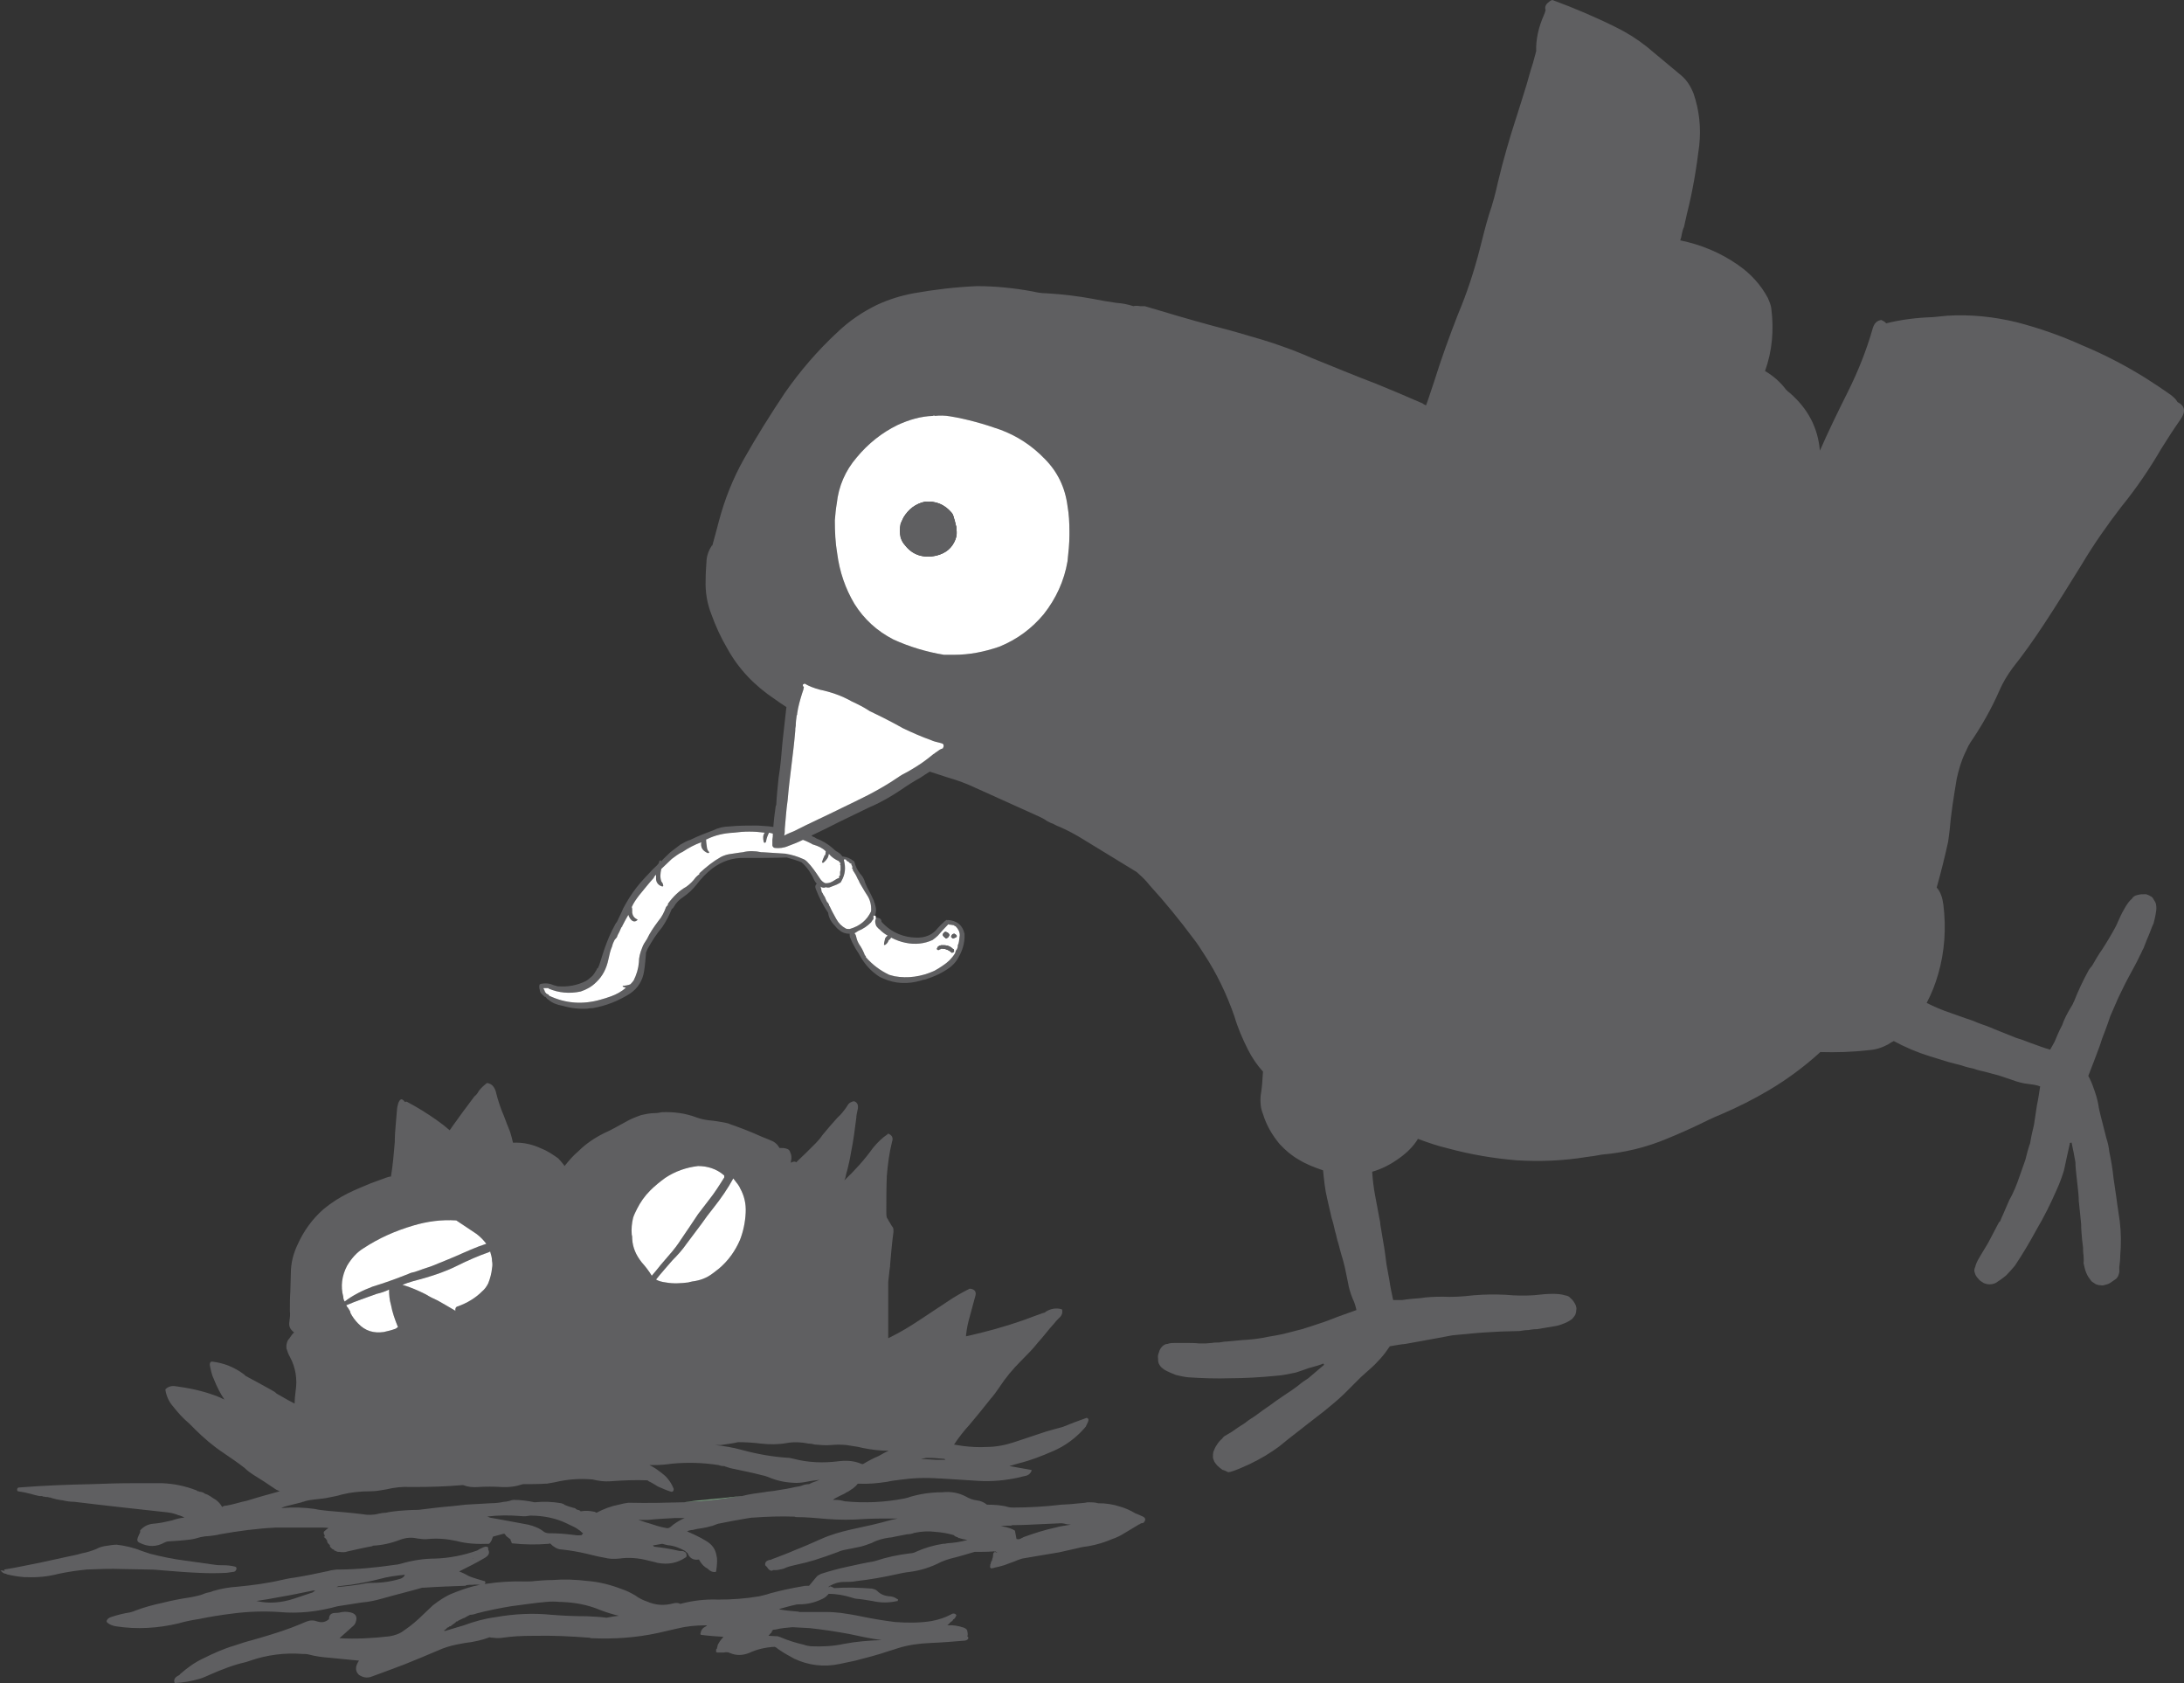 <?xml version="1.0" encoding="UTF-8" standalone="no"?>
<!-- Created with sK1/UniConvertor (http://sk1project.org/) -->

<svg
   width="458.071pt"
   height="352.9pt"
   viewBox="0 0 458.071 352.9"
   fill-rule="evenodd"
   version="1.1"
   id="svg19"
   sodipodi:docname="nest.svg"
   inkscape:version="1.3 (0e150ed6c4, 2023-07-21)"
   xmlns:inkscape="http://www.inkscape.org/namespaces/inkscape"
   xmlns:sodipodi="http://sodipodi.sourceforge.net/DTD/sodipodi-0.dtd"
   xmlns="http://www.w3.org/2000/svg"
   xmlns:svg="http://www.w3.org/2000/svg">
  <rect x="0" y="0" width="458.071" height="352.9" fill="#333333" stroke="none"/>
  <defs
     id="defs19" />
  <sodipodi:namedview
     id="namedview19"
     pagecolor="#ffffff"
     bordercolor="#000000"
     borderopacity="0.25"
     inkscape:showpageshadow="2"
     inkscape:pageopacity="0.0"
     inkscape:pagecheckerboard="0"
     inkscape:deskcolor="#d1d1d1"
     inkscape:document-units="pt"
     inkscape:zoom="0.74386201"
     inkscape:cx="-36.969222"
     inkscape:cy="28.90321"
     inkscape:window-width="1920"
     inkscape:window-height="1027"
     inkscape:window-x="1912"
     inkscape:window-y="-8"
     inkscape:window-maximized="1"
     inkscape:current-layer="svg19" />
  <g
     id="g19"
     transform="translate(-325.2,-399.39)">
    <g
       id="g18">
      <path
         style="fill:#5f5f61;stroke:none"
         d="m 778.5,493.49 c 1.3,-2.1 2.6,-4.1 4,-6.1 1.2,-1.7 1,-2.9 -0.6,-3.7 -0.3,-0.6 -0.8,-1 -1.4,-1.5 -1.7,-1.2 -3.5,-2.4 -5.4,-3.6 -4.2,-2.6 -8.6,-4.9 -13.2,-6.8 -4.4,-2 -9,-3.6 -13.6,-4.8 -4.9,-1.2 -9.8,-1.7 -14.7,-1.4 -1,0.1 -1.9,0.2 -3,0.3 -3.3,0.1 -6.6,0.5 -9.8,1.3 -0.2,-0.3 -0.6,-0.5 -1,-0.7 -0.9,0.1 -1.5,0.7 -1.8,1.7 -1.3,4.6 -3.1,9.1 -5.3,13.5 -2,4 -4,8.1 -5.8,12.2 -0.4,-4.8 -2.5,-8.8 -6.3,-12.1 -0.3,-0.2 -0.5,-0.4 -0.8,-0.7 -1.2,-1.6 -2.7,-2.9 -4.4,-3.9 1.5,-4.2 1.9,-8.6 1.3,-13.2 -0.1,-0.7 -0.4,-1.4 -0.7,-2.1 -1.5,-2.8 -3.6,-5.1 -6.2,-6.9 -3.7,-2.6 -7.8,-4.3 -12.2,-5.2 0.2,-0.5 0.3,-1 0.4,-1.6 0.1,-0.4 0.2,-0.8 0.4,-1.2 0.2,-0.9 0.4,-1.8 0.6,-2.7 1.2,-4.7 2,-9.5 2.6,-14.4 0.4,-3.8 0,-7.4 -1.2,-10.9 -0.6,-1.5 -1.4,-2.8 -2.6,-3.8 -2.4,-2 -4.8,-4 -7.2,-6 -2,-1.6 -4.1,-2.9 -6.3,-4 -4.4,-2.2 -8.9,-4.1 -13.5,-5.8 -0.1,0 -0.2,0.1 -0.3,0.1 -1.1,0.7 -1.4,1.3 -1.1,2.1 -0.1,0 -0.1,0.1 -0.1,0.2 -0.1,0.3 -0.2,0.6 -0.3,0.8 -1.1,2.5 -1.7,5.1 -1.6,7.6 -0.1,0.1 -0.1,0.2 -0.1,0.3 -0.2,0.7 -0.4,1.5 -0.6,2.2 -0.5,1.5 -0.9,3 -1.3,4.4 -0.7,2.3 -1.4,4.5 -2.1,6.7 -1.5,4.6 -2.8,9.1 -3.9,13.7 -0.5,2.3 -1.1,4.6 -1.9,6.9 -0.7,2.3 -1.3,4.7 -1.9,7.1 -1.2,4.7 -2.7,9.3 -4.6,13.8 -1.8,4.6 -3.5,9.3 -5,14.1 -0.6,1.7 -1.1,3.4 -1.7,5 -0.2,-0.1 -0.5,-0.2 -0.7,-0.4 -3.2,-1.4 -6.5,-2.8 -9.7,-4.1 -4.5,-1.7 -9,-3.6 -13.5,-5.4 -4.5,-2 -9.3,-3.6 -14,-4.9 -2.3,-0.7 -4.6,-1.3 -6.9,-1.9 -4.8,-1.3 -9.5,-2.7 -14.2,-4.1 -0.3,0 -0.7,0 -1,0 -0.5,-0.1 -1,-0.1 -1.4,0 -1.2,-0.4 -2.3,-0.6 -3.6,-0.7 -1.5,-0.2 -3.2,-0.5 -4.7,-0.8 -3.2,-0.6 -6.5,-1 -9.9,-1.2 -1.1,0 -2.1,-0.2 -3,-0.4 -3.8,-0.7 -7.7,-1.1 -11.6,-1.1 -4.5,0.2 -8.8,0.7 -13.3,1.5 -2.7,0.5 -5.2,1.3 -7.6,2.4 -3.1,1.5 -5.9,3.4 -8.4,5.8 -4.1,3.8 -7.8,8.1 -11,12.7 -3,4.5 -5.9,9.1 -8.6,13.9 -2.3,4.1 -4,8.4 -5.2,12.9 -0.5,1.8 -0.9,3.5 -1.4,5.2 -0.1,0 -0.1,0 -0.1,0 -0.6,0.9 -1,1.9 -1.1,3 -0.1,1.4 -0.2,2.8 -0.2,4.2 -0.1,2.5 0.3,4.9 1.2,7.2 0.9,2.5 2,4.9 3.3,7.1 2.4,4.4 5.8,7.9 10,10.7 0.8,0.6 1.6,1.1 2.5,1.7 -0.1,0 -0.1,0.1 -0.1,0.3 -0.3,2.4 -0.5,4.8 -0.8,7.2 -0.2,2.5 -0.4,4.9 -0.8,7.3 -0.2,2 -0.4,3.8 -0.5,5.8 -0.1,0 -0.1,0 -0.1,0.1 -0.2,1.4 -0.4,2.9 -0.5,4.4 -1.1,-0.2 -2.3,-0.2 -3.4,-0.3 -2,0 -3.9,0 -5.9,0.2 -1.1,0 -2.3,0.3 -3.3,0.8 -1.6,0.6 -3.2,1.2 -4.8,2 -0.7,0.2 -1.4,0.6 -2.1,1 -0.7,0.5 -1.4,1.1 -2.1,1.6 -0.6,0.6 -1.3,1.2 -1.9,1.9 -0.1,0 -0.1,-0.1 -0.1,-0.2 -0.1,0 -0.1,0 -0.2,0.1 0,-0.1 0,-0.1 -0.1,0 0,0.1 0,0.1 0,0.2 -0.1,0 -0.1,0.1 -0.1,0.2 0,0 -0.1,0.2 -0.1,0.2 0,0 0,0 0,0 -0.4,0.5 -0.8,0.8 -1.2,1.2 -1.2,1.3 -2.4,2.5 -3.4,3.8 -1.1,1.4 -2,2.9 -2.8,4.4 -0.4,1 -0.9,1.9 -1.3,2.8 -0.2,0.2 -0.3,0.4 -0.4,0.6 -0.9,1.6 -1.6,3.3 -2.2,5 -0.3,0.9 -0.6,1.8 -0.9,2.8 -0.1,0.4 -0.3,0.9 -0.5,1.3 -0.1,0 -0.2,0.1 -0.2,0.2 -0.1,0.2 -0.2,0.4 -0.3,0.5 -0.1,0.2 -0.2,0.4 -0.4,0.6 0,0.1 0,0.1 -0.1,0.1 0,0.1 -0.1,0.1 -0.1,0.2 -0.5,0.4 -0.9,0.8 -1.4,1.1 -1.8,0.9 -3.8,1.3 -6,1.1 -0.2,-0.1 -0.4,-0.1 -0.7,-0.2 -0.9,-0.4 -1.8,-0.5 -2.8,-0.3 0,0 -0.1,0.1 -0.2,0.1 0,0.1 -0.1,0.2 -0.1,0.3 0,0.3 0,0.6 0.1,0.8 0,0.4 0.2,0.7 0.4,0.9 0.1,0.1 0.3,0.3 0.4,0.4 0.1,0 0.1,0 0.1,0.1 0,0 0,0 0.1,0.1 0,0 0.1,0 0.2,0 0,0.1 0,0.1 0.1,0.1 0.1,0.2 0.3,0.4 0.5,0.5 0.8,0.7 1.8,1.1 3,1.3 1.7,0.5 3.4,0.7 5.2,0.6 0.4,-0.1 0.7,-0.1 1.1,-0.1 2.8,-0.5 5.4,-1.5 7.9,-3.1 1.6,-1.1 2.6,-2.7 2.9,-4.7 0.2,-1.3 0.3,-2.6 0.4,-3.9 0.1,-0.2 0.2,-0.4 0.3,-0.7 0.9,-1.6 1.9,-3.2 3.1,-4.6 0.8,-1.2 1.5,-2.5 2,-3.8 0.2,-0.1 0.3,-0.2 0.4,-0.4 0.5,-0.9 1.2,-1.6 2,-2.1 1,-0.7 1.9,-1.5 2.7,-2.5 1,-1.3 2.1,-2.5 3.4,-3.5 2,-1.5 4.3,-2.3 6.8,-2.2 2.9,0 5.8,0 8.8,-0.1 v 0 c 1.1,0.3 2.1,0.6 3.1,1 0.6,0.5 1.1,1.1 1.6,1.8 0.4,0.6 0.8,1.3 1.1,2 0.2,0.3 0.3,0.5 0.5,0.7 -0.3,0.3 -0.4,0.6 -0.2,1.1 0.7,1.8 1.5,3.4 2.6,5 0.1,1 0.6,1.9 1.4,2.7 0.3,0.4 0.6,0.7 0.9,0.9 0.7,0.6 1.4,0.8 2.2,0.8 0,0.4 0,0.7 0.2,1 0.3,0.8 0.7,1.5 1.1,2.2 0.4,0.6 0.8,1.2 1.1,1.8 0.9,1.5 2,2.7 3.4,3.7 0.4,0.3 0.8,0.5 1.3,0.7 2.5,1.1 5.1,1.2 7.9,0.4 0.2,-0.1 0.6,-0.2 0.8,-0.2 1.9,-0.6 3.7,-1.4 5.3,-2.6 0.5,-0.4 1,-0.9 1.4,-1.5 0.9,-1.4 1.5,-2.9 1.6,-4.6 0,-0.3 0,-0.6 0,-0.9 -0.4,-1.8 -1.6,-2.8 -3.6,-2.9 v 0.1 c -0.1,-0.1 -0.1,-0.1 -0.2,-0.1 -0.2,0.2 -0.5,0.3 -0.7,0.6 -0.4,0.3 -0.7,0.7 -1.1,1.1 -1,1.3 -2.3,1.9 -3.9,2 -3.1,0.1 -5.8,-1 -7.9,-3.3 0,-0.4 -0.2,-0.7 -0.6,-0.8 -0.2,-0.1 -0.4,-0.1 -0.6,-0.1 0,0.1 0,0.1 0,0.1 0,0.1 0,0.2 0,0.3 -0.1,0 -0.1,0 -0.1,0.1 0,0 0,0 0,0 -0.1,0.4 0,0.8 0.2,1.3 0.2,0.2 0.4,0.5 0.7,0.7 0.5,0.5 1,0.9 1.7,1.3 -0.2,0.1 -0.4,0.3 -0.5,0.5 -0.1,0.1 -0.1,0.2 -0.1,0.3 -0.1,0.4 -0.2,0.8 -0.2,1.1 0.1,0 0.1,0 0.2,0.1 0,-0.1 0.1,-0.1 0.1,-0.1 0.4,-0.3 0.6,-0.6 0.7,-1 0,0 0,0 0.1,0 0.2,-0.2 0.3,-0.3 0.4,-0.5 1,0.5 2,0.9 3.1,1.1 1.9,0.4 3.9,0.2 5.6,-0.6 0.4,-0.3 0.8,-0.6 1.1,-0.9 0.7,-0.8 1.4,-1.6 2.2,-2.4 0.2,0.1 0.4,0.1 0.5,0.1 0.2,0 0.4,0.1 0.6,0.1 -0.1,0 0,0 0.1,0 0,0.1 0.1,0.1 0.2,0.2 0,0 0,0 0.1,0 0.5,0.5 0.9,1.1 0.9,1.9 -0.1,0.6 -0.1,1.2 -0.3,1.9 -0.1,0 -0.1,0.1 -0.1,0.2 0,0.4 -0.1,0.8 -0.4,1.1 -0.1,0.2 -0.1,0.4 -0.2,0.6 -0.6,1 -1.5,1.9 -2.6,2.6 -0.6,0.4 -1.2,0.8 -1.8,1.1 -2.7,1.2 -5.5,1.6 -8.3,1.1 -0.4,-0.1 -0.8,-0.2 -1.1,-0.3 -1.9,-0.9 -3.5,-2.1 -4.9,-3.7 0,0 0,0 0,-0.1 0,0 0,0 0,-0.1 0,0 -0.1,-0.1 -0.1,-0.1 -0.1,-0.1 -0.1,-0.1 -0.1,-0.1 -0.3,-0.8 -0.7,-1.6 -1.2,-2.3 -0.3,-0.5 -0.5,-1 -0.6,-1.5 -0.1,-0.4 -0.2,-0.7 -0.4,-0.8 0.2,-0.1 0.5,-0.3 0.8,-0.5 1,-0.4 1.9,-1 2.7,-1.8 0.2,-0.3 0.3,-0.5 0.5,-0.7 0,-0.2 0,-0.3 0,-0.5 0,0 0,-0.1 0,-0.2 0.1,0 0.1,0 0.2,0 0,0 0,0 0.1,0 v 0 c 0.3,-0.7 0.3,-1.4 0.1,-2.1 -0.1,-0.2 -0.1,-0.3 -0.1,-0.4 -0.1,-0.2 -0.2,-0.4 -0.2,-0.6 -0.4,-0.9 -0.9,-1.9 -1.4,-2.8 -0.2,-0.5 -0.5,-1 -0.6,-1.5 -0.2,-0.5 -0.5,-1 -0.9,-1.4 -0.6,-0.8 -1,-1.6 -1.2,-2.5 0,-0.1 -0.1,-0.1 -0.1,-0.1 -0.7,-0.6 -1.5,-0.9 -2.3,-1 -0.1,0 -0.1,0 -0.1,0 -0.1,-0.2 -0.3,-0.3 -0.4,-0.5 -0.3,-0.2 -0.6,-0.5 -0.9,-0.6 -0.3,-0.2 -0.5,-0.4 -0.7,-0.6 -1,-0.9 -2.2,-1.6 -3.5,-2.1 -0.1,-0.1 -0.2,-0.1 -0.3,-0.2 -0.3,-0.1 -0.5,-0.2 -0.7,-0.4 1.9,-0.9 3.8,-1.8 5.7,-2.8 2.1,-1 4.3,-2.1 6.4,-3.1 2.4,-1 4.6,-2.3 6.7,-3.7 1.3,-0.9 2.7,-1.8 4,-2.5 0.7,-0.5 1.4,-0.9 2,-1.3 1.3,0.4 2.4,0.8 3.7,1.2 2.1,0.6 4,1.3 5.9,2.2 4.4,2 8.9,4 13.3,6 0.6,0.3 1.1,0.5 1.6,0.9 0.4,0.2 0.9,0.5 1.3,0.6 0.4,0.2 0.9,0.5 1.5,0.7 1.6,0.7 3.3,1.6 4.9,2.6 3.6,2.2 7.2,4.4 10.8,6.6 0.4,0.2 0.7,0.5 0.9,0.7 0.8,0.7 1.5,1.4 2.2,2.3 3.2,3.5 6.3,7.3 9.2,11.2 0.8,1 1.5,2.1 2.2,3.2 2.7,4.1 4.8,8.5 6.4,13.1 0.7,2.4 1.7,4.7 2.8,6.9 0.9,1.8 2,3.4 3.2,4.7 -0.1,1.7 -0.2,3.4 -0.5,5.1 -0.1,1.3 0,2.6 0.5,3.8 0.7,2.3 1.9,4.4 3.5,6.3 1.2,1.3 2.5,2.4 3.9,3.2 1.6,1 3.4,1.7 5.2,2.3 0.2,2 0.4,4.1 0.9,6.1 0.3,1.3 0.6,2.6 0.9,3.9 0.3,0.9 0.5,1.8 0.7,2.7 0.3,0.9 0.4,1.8 0.7,2.6 0.2,0.9 0.5,1.8 0.7,2.6 0.3,0.9 0.5,1.8 0.7,2.6 0.2,1 0.4,1.9 0.6,2.9 0.2,1.3 0.6,2.5 1,3.5 0.4,0.8 0.6,1.5 0.8,2.4 -1.3,0.5 -2.6,0.9 -3.9,1.4 -1.3,0.5 -2.5,1 -3.8,1.4 -1.2,0.4 -2.4,0.8 -3.7,1.2 -1.2,0.3 -2.3,0.6 -3.5,0.9 -1.2,0.3 -2.4,0.5 -3.6,0.7 -1.8,0.4 -3.6,0.6 -5.5,0.7 -1.1,0.1 -2.1,0.2 -3.2,0.3 -0.5,0 -1,0.1 -1.6,0.2 -0.5,0 -1,0 -1.6,0.1 -0.4,0 -0.8,0.1 -1.3,0.1 -0.4,0 -0.9,0 -1.3,0 -0.9,-0.1 -1.8,-0.1 -2.6,-0.1 -0.9,0 -1.7,0 -2.6,0 -0.4,0 -0.9,0 -1.4,0.2 -0.4,0 -0.8,0.2 -1.1,0.5 -0.4,0.4 -0.6,0.8 -0.7,1.2 -0.2,0.5 -0.3,0.9 -0.2,1.4 0,0.4 0,0.9 0.3,1.3 0.2,0.4 0.6,0.7 1,1 0.7,0.4 1.6,0.8 2.4,1.1 0.8,0.2 1.7,0.4 2.6,0.5 3,0.2 5.9,0.3 8.8,0.2 3.2,0 6.3,-0.2 9.5,-0.5 1.5,-0.1 2.9,-0.4 4.3,-0.7 0.9,-0.3 1.8,-0.6 2.6,-0.9 1,-0.3 1.9,-0.5 2.7,-0.8 0.2,-0.1 0.3,-0.1 0.5,-0.2 0,0.1 0,0.1 0,0.1 0.1,0.1 0.1,0.1 0.1,0.2 -0.4,0.3 -0.8,0.7 -1.3,1.1 -0.6,0.5 -1.3,1.1 -2,1.7 -0.8,0.5 -1.5,1 -2.2,1.6 -0.8,0.6 -1.5,1.1 -2.3,1.6 -0.7,0.5 -1.5,1 -2.2,1.5 -1.3,1 -2.6,1.8 -3.9,2.8 -0.9,0.7 -1.9,1.2 -2.7,1.9 -0.5,0.3 -0.9,0.6 -1.4,0.9 -0.4,0.3 -0.9,0.6 -1.3,0.9 -0.5,0.3 -1,0.6 -1.5,0.9 -0.2,0.1 -0.4,0.3 -0.6,0.6 -0.4,0.3 -0.8,0.8 -1.1,1.3 -0.3,0.4 -0.5,0.9 -0.7,1.4 -0.1,0.4 -0.1,0.8 -0.1,1.1 0,0.4 0.2,0.7 0.3,1 0.2,0.3 0.4,0.6 0.6,0.8 0.4,0.4 0.7,0.6 1.1,0.9 0.4,0.1 0.8,0.3 1.2,0.5 0.4,0 0.8,-0.2 1.2,-0.3 1.1,-0.4 2.2,-0.9 3.3,-1.4 2.3,-1.1 4.3,-2.3 6.2,-3.7 1.3,-1.1 2.6,-2.1 3.9,-3.1 1.1,-0.9 2.2,-1.7 3.2,-2.5 1.6,-1.2 3.1,-2.4 4.5,-3.6 0.8,-0.7 1.5,-1.3 2.1,-1.9 1.2,-1.2 2.3,-2.3 3.4,-3.4 0.7,-0.6 1.3,-1.2 1.9,-1.7 0.8,-0.7 1.6,-1.5 2.3,-2.3 0.7,-0.8 1.3,-1.6 1.9,-2.5 1.1,-0.2 2.2,-0.4 3.3,-0.5 1.1,-0.2 2.2,-0.4 3.3,-0.6 1.1,-0.2 2.2,-0.4 3.3,-0.6 1,-0.2 2.1,-0.4 3.2,-0.6 1.4,-0.1 2.8,-0.3 4.2,-0.4 2.1,-0.2 4.2,-0.3 6.1,-0.4 1.3,0 2.5,-0.1 3.8,-0.1 0.6,-0.1 1.2,-0.2 1.8,-0.2 0.6,-0.1 1.2,-0.2 1.9,-0.2 0.6,-0.1 1.2,-0.2 1.8,-0.3 0.6,-0.1 1.2,-0.2 1.8,-0.3 0.8,-0.1 1.6,-0.4 2.3,-0.7 0.5,-0.2 1,-0.5 1.4,-0.8 0.3,-0.3 0.5,-0.6 0.7,-0.9 0.1,-0.3 0.2,-0.6 0.2,-1 0.1,-0.3 0,-0.7 -0.1,-1 -0.3,-0.6 -0.6,-1.1 -1.1,-1.5 -0.3,-0.4 -0.7,-0.5 -1.2,-0.6 -0.6,-0.2 -1.5,-0.3 -2.5,-0.3 -1,0 -2.4,0.1 -4.1,0.3 -1.8,0.1 -3.7,0.1 -5.8,-0.1 -2.1,-0.1 -4.3,-0.1 -6.7,0.1 -2.5,0.3 -4.6,0.4 -6.5,0.3 -1.9,0 -3.5,0.1 -4.7,0.3 -1.3,0.1 -2.6,0.2 -3.8,0.4 -0.7,0 -1.3,0 -1.9,0 -0.3,-1.4 -0.6,-2.8 -0.8,-4.2 -0.2,-1.1 -0.4,-2.2 -0.6,-3.3 -0.2,-1.6 -0.4,-3.2 -0.7,-4.8 -0.2,-1.2 -0.4,-2.4 -0.6,-3.6 0,-0.4 -0.1,-0.8 -0.2,-1.3 -0.3,-1.6 -0.6,-3.2 -0.9,-4.8 -0.3,-1.6 -0.5,-3.3 -0.6,-4.9 2.1,-0.6 4,-1.6 5.9,-3 1.5,-1.1 2.8,-2.4 3.7,-3.9 2.1,0.8 4.2,1.5 6.3,2 4.8,1.3 9.6,2.1 14.4,2.5 5,0.3 9.8,0.1 14.7,-0.7 1,-0.1 2.1,-0.3 3.2,-0.5 4.7,-0.4 9.3,-1.5 13.8,-3.4 2.9,-1.2 5.8,-2.5 8.6,-3.9 0.9,-0.4 1.7,-0.8 2.5,-1.1 3.5,-1.5 6.9,-3.2 10.1,-5.1 3.9,-2.3 7.5,-5 10.8,-8 3.3,0.1 6.7,0 10.2,-0.4 1.4,-0.1 2.7,-0.5 4,-1.2 0.4,-0.3 0.8,-0.5 1.2,-0.7 2.4,1.3 5,2.4 7.6,3.2 1.3,0.4 2.6,0.8 3.9,1.2 0.9,0.2 1.8,0.5 2.7,0.7 0.8,0.3 1.7,0.5 2.6,0.7 0.8,0.3 1.7,0.5 2.6,0.7 0.8,0.2 1.7,0.5 2.6,0.7 0.9,0.3 1.8,0.6 2.7,0.9 1.3,0.5 2.5,0.8 3.6,0.9 0.8,0.1 1.6,0.2 2.4,0.5 -0.2,1.3 -0.4,2.7 -0.7,4.1 -0.2,1.3 -0.4,2.6 -0.6,4 -0.3,1.2 -0.6,2.5 -0.8,3.8 -0.4,1.1 -0.7,2.3 -1,3.5 -0.4,1.1 -0.8,2.3 -1.2,3.4 -0.6,1.8 -1.3,3.5 -2.2,5.1 -0.4,1 -0.9,2 -1.3,3 -0.2,0.4 -0.4,0.9 -0.6,1.4 -0.2,0.1 -0.3,0.3 -0.4,0.5 -0.7,1.3 -1.4,2.7 -2.1,4 -0.3,0.5 -0.6,1 -0.9,1.5 -0.5,0.8 -0.9,1.5 -1.3,2.2 -0.2,0.4 -0.4,0.8 -0.5,1.3 -0.2,0.4 -0.3,0.9 -0.1,1.3 0.1,0.4 0.3,0.8 0.7,1.2 0.3,0.4 0.6,0.6 1.1,0.9 0.4,0.2 0.8,0.3 1.3,0.3 0.5,0 0.9,-0.1 1.3,-0.3 0.8,-0.5 1.5,-1 2.2,-1.6 0.6,-0.6 1.2,-1.3 1.8,-2 1.6,-2.4 3.1,-4.9 4.5,-7.5 1.6,-2.7 3,-5.5 4.3,-8.5 0.6,-1.3 1.1,-2.7 1.5,-4 0.2,-0.9 0.4,-1.8 0.6,-2.8 0.2,-0.9 0.4,-1.8 0.6,-2.7 0,-0.1 0,-0.2 0,-0.2 0.1,-0.1 0.3,-0.1 0.4,-0.1 0.1,0.5 0.2,1 0.3,1.5 0.2,0.8 0.3,1.7 0.5,2.6 0,0.9 0.1,1.8 0.2,2.7 0.1,0.9 0.2,1.8 0.3,2.7 0.1,0.9 0.2,1.8 0.2,2.7 0.2,1.6 0.3,3.2 0.5,4.9 0,1.1 0.1,2.2 0.2,3.3 0.1,0.5 0.1,1 0.2,1.6 0,0.5 0,1 0.1,1.6 0,0.5 0.1,1.1 0,1.7 0.1,0.2 0.1,0.5 0.2,0.8 0.1,0.5 0.3,1.1 0.6,1.7 0.2,0.4 0.6,0.9 0.9,1.3 0.3,0.2 0.6,0.4 0.9,0.6 0.3,0.1 0.6,0.2 1,0.2 0.3,0.1 0.7,0 1,-0.1 0.5,-0.1 0.9,-0.3 1.3,-0.6 0.3,-0.2 0.7,-0.5 1,-0.7 0,-0.1 0,-0.1 0.1,-0.1 0,-0.1 0.1,-0.2 0.2,-0.3 0.2,-0.5 0.4,-1 0.3,-1.5 0,-0.2 0,-0.4 0,-0.5 0.1,-0.8 0.2,-1.6 0.2,-2.4 0.2,-2.4 0.2,-4.8 -0.1,-7.2 -0.2,-1.6 -0.5,-3.2 -0.7,-4.9 -0.2,-1.4 -0.4,-2.7 -0.6,-4.1 -0.2,-1.9 -0.5,-3.8 -0.9,-5.6 -0.1,-1 -0.3,-1.9 -0.6,-2.8 -0.4,-1.6 -0.8,-3.1 -1.2,-4.7 -0.2,-0.8 -0.4,-1.6 -0.5,-2.4 -0.2,-1.1 -0.5,-2.1 -0.9,-3.2 -0.3,-0.9 -0.7,-1.9 -1.2,-2.8 0.4,-1 0.8,-2.1 1.2,-3.1 0.4,-1.1 0.8,-2.1 1.2,-3.2 0.3,-1 0.7,-2.1 1.1,-3.1 0.4,-1.1 0.8,-2.1 1.1,-3.1 0.6,-1.3 1.1,-2.6 1.7,-3.9 0.9,-1.9 1.8,-3.7 2.8,-5.5 0.6,-1.1 1.2,-2.2 1.7,-3.3 0.3,-0.5 0.5,-1.1 0.8,-1.6 0.2,-0.6 0.5,-1.2 0.7,-1.8 0.2,-0.5 0.5,-1.1 0.7,-1.7 0.2,-0.5 0.4,-1.1 0.7,-1.7 0.2,-0.8 0.4,-1.6 0.5,-2.4 0.1,-0.5 0.1,-1 0,-1.6 -0.1,-0.4 -0.3,-0.7 -0.5,-1 -0.1,-0.3 -0.4,-0.6 -0.7,-0.7 -0.3,-0.2 -0.6,-0.3 -0.9,-0.4 -0.7,0 -1.3,0 -1.9,0.2 -0.4,0.1 -0.8,0.3 -1,0.7 -0.6,0.5 -1.1,1.2 -1.6,2.1 -0.5,0.8 -1.1,2.1 -1.8,3.7 -0.8,1.5 -1.8,3.2 -2.9,4.9 -0.8,1.1 -1.4,2.2 -2.1,3.4 -0.2,0.2 -0.5,0.6 -0.7,0.9 -1.2,2.2 -2.2,4.3 -3.1,6.6 -0.1,0.1 -0.1,0.2 -0.2,0.4 0,0.1 -0.1,0.2 -0.2,0.4 -1,1.6 -1.7,3 -2.1,4.2 -0.6,1.1 -1.1,2.3 -1.6,3.5 -0.3,0.5 -0.6,1.1 -0.9,1.6 -1.4,-0.4 -2.7,-0.9 -4.1,-1.4 -1,-0.4 -2.1,-0.8 -3.1,-1.1 -1.5,-0.6 -3,-1.2 -4.5,-1.8 -1.1,-0.5 -2.3,-0.9 -3.4,-1.3 -0.4,-0.2 -0.8,-0.3 -1.2,-0.5 -1.6,-0.5 -3.1,-1.1 -4.6,-1.6 -1.8,-0.6 -3.4,-1.3 -5,-2.1 1,-1.9 1.8,-3.9 2.4,-6 1.4,-4.8 1.7,-9.7 1.1,-14.6 -0.2,-1.5 -0.6,-2.7 -1.4,-3.6 0.9,-3.2 1.7,-6.4 2.4,-9.6 0.1,-0.8 0.2,-1.5 0.3,-2.3 0.3,-3.6 0.9,-7.3 1.5,-10.9 0.4,-1.8 0.9,-3.6 1.7,-5.3 0.3,-0.6 0.5,-1.1 0.8,-1.7 0.1,-0.1 0.2,-0.3 0.3,-0.5 2.4,-3.5 4.5,-7.2 6.2,-11.1 0.7,-1.6 1.6,-3.1 2.7,-4.6 2.3,-2.9 4.5,-6 6.6,-9.2 2.7,-4.1 5.3,-8.3 7.9,-12.5 2.5,-4.2 5.3,-8.2 8.3,-12.1 3.1,-3.8 5.9,-7.9 8.4,-12.2 z m -265,-5 c 2.4,-1.1 4.8,-1.8 7.4,-1.9 0.1,-0.1 0.2,-0.1 0.4,0 1,-0.1 2.1,-0.1 3.2,0.1 3.6,0.6 7.1,1.6 10.5,2.8 3.5,1.3 6.6,3.3 9.3,6.1 2.7,2.7 4.3,6 4.8,9.9 0.3,1.7 0.4,3.5 0.4,5.3 0,0.2 0,0.5 0,0.8 0,1.8 -0.2,3.6 -0.4,5.5 -0.7,4.1 -2.4,7.8 -5,11.1 -2.5,3 -5.6,5.3 -9.3,6.8 -3.2,1.1 -6.3,1.7 -9.5,1.7 -0.8,0 -1.5,0 -2.1,0 -3.7,-0.6 -7.3,-1.7 -10.6,-3.2 -3.5,-1.8 -6.2,-4.3 -8.2,-7.5 -1.9,-3.2 -3.1,-6.7 -3.6,-10.5 -0.4,-2.3 -0.5,-4.7 -0.5,-7 0.1,-1.2 0.2,-2.4 0.4,-3.5 0.4,-3.7 1.8,-6.9 4.2,-9.7 2.4,-2.9 5.3,-5.2 8.6,-6.8 z m -40,88.8 c -0.1,-0.7 -0.2,-1.3 -0.2,-1.9 0.1,0 0.1,0 0.1,0 1.8,-0.9 3.7,-1.3 5.7,-1.4 2.2,-0.3 4.3,-0.3 6.5,0 -0.4,0.5 -0.4,1.2 -0.2,2 0.1,0.1 0.1,0.1 0.2,0.1 0,0 0.1,0 0.1,0 l 0.1,-0.1 c 0,0 0.1,-0.2 0.1,-0.3 0.1,-0.6 0.3,-1.1 0.6,-1.7 0.3,0.1 0.6,0.1 0.8,0.2 0,0.4 0,0.8 -0.1,1.3 0,0.4 0,0.8 0,1.2 0.1,0.3 0.2,0.4 0.5,0.5 0.9,0.1 1.9,0 2.8,-0.4 1.1,-0.4 2.1,-0.8 3.1,-1.3 0.6,0.2 1.2,0.5 1.8,0.8 0.1,0.1 0.3,0.2 0.4,0.2 1,0.3 1.9,0.7 2.6,1.4 0,0.2 -0.1,0.5 -0.1,0.8 -0.1,0 -0.1,0 -0.1,0 -0.1,0.1 -0.1,0.1 -0.1,0.2 -0.2,0.4 -0.4,0.9 -0.5,1.3 0.1,0.1 0.1,0.1 0.1,0.1 0.1,0 0.2,0 0.2,0 0.7,-0.6 1.1,-1.2 1.1,-1.8 v 0 c 0,0 0,0 0.1,0 0.5,0.6 1.2,1.1 2.1,1.5 0,0 0,0 0,0 0,0.1 0,0.1 0,0.1 0.1,0.1 0.1,0.1 0.2,0.2 0,0 0,0 0.1,0.1 -0.1,0.1 -0.1,0.1 0,0.1 -0.1,0 -0.1,0 0,0.1 -0.1,0 -0.1,0 -0.1,0.1 0.1,0.1 0.1,0.2 0.1,0.3 0,0.2 0,0.3 0,0.5 0,0.1 0,0.2 0,0.3 -0.1,0.3 -0.1,0.5 -0.1,0.7 0,0.1 0,0.1 0,0.1 0,0.1 0,0.2 0,0.4 -0.1,0 -0.1,0 -0.1,0 0,0.1 0,0.1 -0.1,0.1 0,0.1 0,0.1 0,0.1 0,0.1 0,0.1 0,0.2 0,0.1 0,0.1 0,0.1 -0.4,0.1 -0.7,0.3 -1,0.5 -0.6,0.4 -1.1,0.6 -1.7,0.6 -0.1,0 -0.2,0 -0.2,0 -0.5,-0.2 -0.9,-0.6 -1.2,-1.1 -0.8,-1.2 -1.6,-2.4 -2.6,-3.4 -0.3,-0.3 -0.6,-0.5 -0.9,-0.6 -1.1,-0.5 -2.4,-0.9 -3.7,-1.1 -1.5,-0.1 -3.1,-0.2 -4.7,-0.3 -0.1,0 -0.2,0 -0.3,0 -1.4,-0.3 -2.7,-0.3 -3.9,0 -1,0.1 -1.9,0.3 -2.8,0.4 -0.6,0.1 -1.2,0.3 -1.8,0.6 -1.6,0.9 -3.1,2.1 -4.5,3.4 0,0.1 0,0.1 0,0.1 v 0.1 c -0.3,0.2 -0.5,0.4 -0.8,0.7 -0.5,0.7 -1.2,1.4 -1.9,1.9 -1.6,0.9 -2.8,2.1 -3.9,3.6 0,0 0,0 0,0.1 0,0 0,0 0,0.1 -0.1,0 -0.1,0 0,0.1 -0.2,0.1 -0.3,0.3 -0.4,0.4 -0.4,1.1 -0.9,2.1 -1.6,2.9 -0.9,1.2 -1.8,2.5 -2.4,3.8 -0.4,0.6 -0.8,1.2 -1,1.8 -0.4,1 -0.7,2 -0.7,3.1 -0.1,1.3 -0.5,2.6 -1.1,3.8 -0.2,0.3 -0.5,0.6 -0.7,0.8 -0.5,0.2 -1.1,0.3 -1.6,0.3 0,0.2 0.2,0.3 0.4,0.3 0.1,0.1 0.2,0.1 0.3,0.1 -0.9,0.8 -2,1.4 -3.1,1.8 -0.8,0.3 -1.5,0.5 -2.2,0.7 -3.8,1.1 -7.4,0.8 -10.8,-0.8 -0.1,-0.2 -0.2,-0.3 -0.3,-0.3 -0.2,-0.1 -0.4,-0.2 -0.4,-0.3 -0.1,-0.1 -0.1,-0.1 -0.2,-0.2 0,-0.1 0,-0.2 -0.1,-0.2 0,-0.1 0,-0.2 0,-0.2 -0.1,-0.1 -0.1,-0.1 -0.1,-0.1 0,-0.1 -0.1,-0.2 -0.1,-0.2 v -0.1 c 0.3,0 0.6,0 1,0 0,0 0,0 0.1,0.1 2.1,0.9 4.4,1.1 6.7,0.6 1.2,-0.4 2.3,-1 3.2,-1.9 1.4,-1.3 2.2,-2.9 2.6,-4.8 0.2,-0.9 0.4,-1.9 0.8,-2.8 0.1,-0.5 0.3,-0.9 0.5,-1.3 0.2,-0.2 0.3,-0.4 0.5,-0.6 0.1,-0.4 0.3,-0.7 0.5,-1.1 0.1,-0.3 0.3,-0.6 0.4,-0.9 0.1,-0.1 0.1,-0.2 0.2,-0.2 0,-0.1 0,-0.2 0.1,-0.3 0.4,-0.8 0.8,-1.5 1.2,-2.2 0,0.2 0.2,0.5 0.3,0.7 0.5,0.8 1.1,0.9 1.6,0.4 0,0 0,0 0,-0.1 -0.7,-0.3 -1,-0.8 -1.1,-1.4 0,-0.2 0,-0.3 0,-0.4 0,-0.3 0,-0.6 -0.1,-0.8 0.4,-0.9 0.9,-1.6 1.5,-2.4 1,-1.2 2,-2.5 3.1,-3.7 0.1,-0.3 0.3,-0.5 0.5,-0.7 0,0.3 0,0.7 0,1 0.1,0.8 0.6,1.3 1.4,1.5 v -0.1 c 0,0 0,0 0.1,0 0,-0.1 0,-0.1 0,-0.1 0,-0.4 -0.2,-0.6 -0.4,-0.9 -0.3,-0.9 -0.2,-1.7 0,-2.6 0.7,-0.7 1.5,-1.4 2.2,-2.1 0.7,-0.5 1.4,-1.1 2.3,-1.5 1.2,-0.8 2.5,-1.5 3.9,-2 -0.2,1 0.2,1.8 1.4,2.3 0.1,-0.1 0.2,-0.1 0.3,-0.2 -0.3,-0.2 -0.4,-0.5 -0.5,-0.8 z m 30.4,-30.8 c 1.3,0.6 2.5,1.2 3.7,2 2.3,1.1 4.7,2.3 7,3.6 1.9,0.9 3.9,1.8 5.9,2.5 0.6,0.3 1.3,0.4 2,0.6 0.5,0.1 0.7,0.3 0.6,0.8 -0.1,0.1 -0.1,0.2 -0.1,0.3 -0.3,0.1 -0.5,0.2 -0.7,0.3 -0.3,0.2 -0.7,0.5 -1,0.7 -0.1,0.1 -0.2,0.2 -0.3,0.2 -1.2,1 -2.4,1.9 -3.7,2.7 -0.5,0.3 -1,0.6 -1.5,0.9 -0.8,0.4 -1.7,0.9 -2.4,1.4 -1.9,1.3 -4,2.5 -6.1,3.6 -1.8,0.9 -3.6,1.8 -5.5,2.7 -3.4,1.7 -6.8,3.2 -10.1,4.9 -0.7,0.3 -1.3,0.5 -2,0.9 v -0.1 c 0.1,-0.4 0.1,-0.8 0.1,-1.3 0.2,-2 0.3,-4 0.6,-6 0.2,-2.4 0.5,-4.9 0.8,-7.3 0.3,-2.4 0.6,-4.9 0.8,-7.3 0,-0.3 0,-0.6 0.1,-1 0,-0.7 0.1,-1.5 0.2,-2.2 0.1,-0.1 0.1,-0.2 0.1,-0.4 0.2,-1.4 0.6,-2.8 1,-4.1 0.1,-0.3 0.2,-0.6 0.3,-0.9 0,-0.2 0.1,-0.4 0.1,-0.5 0,-0.1 -0.1,-0.2 -0.2,-0.2 0,-0.1 0,-0.2 0,-0.2 0,-0.1 0,-0.1 0,-0.2 0.1,0 0.1,0 0.1,0 0.1,-0.1 0.2,-0.1 0.2,-0.1 v -0.1 c 1,0.6 2.1,1 3.2,1.3 2.4,0.5 4.7,1.3 6.8,2.5 z m -0.4,33.9 c 0.1,0.1 0.2,0.1 0.3,0.1 v 0.1 c -0.1,0 -0.1,0 0,0.1 0,0 0,0.1 0,0.1 0.1,0.1 0.1,0.1 0.1,0.2 0,0 0,0 0,0 0.1,0.1 0.1,0.2 0.1,0.3 -0.1,0 -0.1,0 -0.1,0.1 0,0.1 0,0.1 0,0.1 0.1,0 0.1,0 0.1,0.1 0.1,0 0.1,0 0.1,0.1 0,0 0,0 0,0.1 -0.1,0 -0.1,0 0,0.1 0.4,0.6 0.7,1.1 1,1.8 0.2,0.3 0.3,0.5 0.4,0.8 0.5,0.8 0.9,1.6 1.5,2.5 0.7,1 1,2.2 0.9,3.5 -0.9,1.9 -2.4,3.1 -4.5,3.7 -0.3,0 -0.6,0 -0.8,-0.1 -0.9,-0.5 -1.5,-1.1 -2,-2 -0.5,-0.9 -1,-1.8 -1.4,-2.7 l -0.1,-0.1 c 0,-0.2 -0.1,-0.4 -0.2,-0.5 0,-0.1 -0.1,-0.2 -0.2,-0.2 -0.2,-0.4 -0.4,-0.8 -0.5,-1.1 -0.2,-0.3 -0.4,-0.6 -0.5,-0.9 -0.1,0 -0.1,0 -0.1,-0.1 0,0 0,0 0,-0.1 -0.1,0 -0.1,-0.1 -0.1,-0.1 0,-0.3 -0.1,-0.7 -0.2,-1 0.4,0.3 0.8,0.3 1.2,0.1 0,0.1 0.1,0.1 0.2,0.1 0.1,0 0.2,0 0.4,0 0.7,-0.3 1.5,-0.5 2.3,-1 0.1,0 0.2,-0.2 0.3,-0.4 0.8,-1.4 0.9,-2.8 0.5,-4.3 0,-0.1 0,-0.1 0,-0.2 0.1,0 0.3,0 0.4,0 0.1,0.1 0.1,0.2 0.2,0.3 0.1,0.1 0.2,0.1 0.4,0.2 0,0 0,0.1 0.1,0.1 0,0.1 0.1,0.1 0.2,0.2 z"
         id="path1" />
      <path
         style="fill:#ffffff;stroke:none"
         d="m 520.9,486.59 c -2.6,0.1 -5,0.8 -7.4,1.9 -3.3,1.6 -6.2,3.9 -8.6,6.8 -2.4,2.8 -3.8,6 -4.2,9.7 -0.2,1.1 -0.3,2.3 -0.4,3.5 0,2.3 0.1,4.7 0.5,7 0.5,3.8 1.7,7.3 3.6,10.5 2,3.2 4.7,5.7 8.2,7.5 3.3,1.5 6.9,2.6 10.6,3.2 0.6,0 1.3,0 2.1,0 3.2,0 6.3,-0.6 9.5,-1.7 3.7,-1.5 6.8,-3.8 9.3,-6.8 2.6,-3.3 4.3,-7 5,-11.1 0.2,-1.9 0.4,-3.7 0.4,-5.5 0,-0.3 0,-0.6 0,-0.8 0,-1.8 -0.1,-3.6 -0.4,-5.3 -0.5,-3.9 -2.1,-7.2 -4.8,-9.9 -2.7,-2.8 -5.8,-4.8 -9.3,-6.1 -3.4,-1.2 -6.9,-2.2 -10.5,-2.8 -1.1,-0.2 -2.2,-0.2 -3.2,-0.1 -0.2,-0.1 -0.3,-0.1 -0.4,0 z m 0.7,29.3 c -2.7,0.6 -5,-0.1 -6.6,-2.2 -0.4,-0.4 -0.7,-1 -0.9,-1.6 -0.2,-0.9 -0.2,-1.9 0,-2.9 0.2,-0.4 0.4,-0.9 0.6,-1.3 1.1,-1.8 2.6,-2.9 4.5,-3.3 2.3,-0.2 4.1,0.6 5.5,2.2 0.3,0.3 0.4,0.6 0.5,0.9 0.1,0.3 0.1,0.5 0.2,0.7 0.1,0.4 0.2,0.7 0.3,1.2 0.1,0.2 0.1,0.5 0.1,0.8 0.1,0.6 0.1,1.3 -0.2,2.1 -0.7,1.8 -2,2.9 -4,3.4 z"
         id="path2" />
      <path
         style="fill:#5f5f61;stroke:none"
         d="m 515,513.69 c 1.6,2.1 3.9,2.8 6.6,2.2 2,-0.5 3.3,-1.6 4,-3.4 0.3,-0.8 0.3,-1.5 0.2,-2.1 0,-0.3 0,-0.6 -0.1,-0.8 -0.1,-0.5 -0.2,-0.8 -0.3,-1.2 -0.1,-0.2 -0.1,-0.4 -0.2,-0.7 -0.1,-0.3 -0.2,-0.6 -0.5,-0.9 -1.4,-1.6 -3.2,-2.4 -5.5,-2.2 -1.9,0.4 -3.4,1.5 -4.5,3.3 -0.2,0.4 -0.4,0.9 -0.6,1.3 -0.2,1 -0.2,2 0,2.9 0.2,0.6 0.5,1.2 0.9,1.6 z"
         id="path3" />
      <path
         style="fill:#ffffff;stroke:none"
         d="m 473.3,575.39 c 0,0.6 0.1,1.2 0.2,1.9 0.1,0.3 0.2,0.6 0.5,0.8 -0.1,0.1 -0.2,0.1 -0.3,0.2 -1.2,-0.5 -1.6,-1.3 -1.4,-2.3 -1.4,0.5 -2.7,1.2 -3.9,2 -0.9,0.4 -1.6,1 -2.3,1.5 -0.7,0.7 -1.5,1.4 -2.2,2.1 -0.2,0.9 -0.3,1.7 0,2.6 0.2,0.3 0.4,0.5 0.4,0.9 0,0 0,0 0,0.1 -0.1,0 -0.1,0 -0.1,0 v 0.1 c -0.8,-0.2 -1.3,-0.7 -1.4,-1.5 0,-0.3 0,-0.7 0,-1 -0.2,0.2 -0.4,0.4 -0.5,0.7 -1.1,1.2 -2.1,2.5 -3.1,3.7 -0.6,0.8 -1.1,1.5 -1.5,2.4 0.1,0.2 0.1,0.5 0.1,0.8 0,0.1 0,0.2 0,0.4 0.1,0.6 0.4,1.1 1.1,1.4 0,0.1 0,0.1 0,0.1 -0.5,0.5 -1.1,0.4 -1.6,-0.4 -0.1,-0.2 -0.3,-0.5 -0.3,-0.7 -0.4,0.7 -0.8,1.4 -1.2,2.2 -0.1,0.1 -0.1,0.2 -0.1,0.3 -0.1,0 -0.1,0.1 -0.2,0.2 -0.1,0.3 -0.3,0.6 -0.4,0.9 -0.2,0.4 -0.4,0.7 -0.5,1.1 -0.2,0.2 -0.3,0.4 -0.5,0.6 -0.2,0.4 -0.4,0.8 -0.5,1.3 -0.4,0.9 -0.6,1.9 -0.8,2.8 -0.4,1.9 -1.2,3.5 -2.6,4.8 -0.9,0.9 -2,1.5 -3.2,1.9 -2.3,0.5 -4.6,0.3 -6.7,-0.6 -0.1,-0.1 -0.1,-0.1 -0.1,-0.1 -0.4,0 -0.7,0 -1,0 v 0.1 c 0,0 0.1,0.1 0.1,0.2 0,0 0,0 0.1,0.1 0,0 0,0.1 0,0.2 0.1,0 0.1,0.1 0.1,0.2 0.1,0.1 0.1,0.1 0.2,0.2 0,0.1 0.2,0.2 0.4,0.3 0.1,0 0.2,0.1 0.3,0.3 3.4,1.6 7,1.9 10.8,0.8 0.7,-0.2 1.4,-0.4 2.2,-0.7 1.1,-0.4 2.2,-1 3.1,-1.8 -0.1,0 -0.2,0 -0.3,-0.1 -0.2,0 -0.4,-0.1 -0.4,-0.3 0.5,0 1.1,-0.1 1.6,-0.3 0.2,-0.2 0.5,-0.5 0.7,-0.8 0.6,-1.2 1,-2.5 1.1,-3.8 0,-1.1 0.3,-2.1 0.7,-3.1 0.2,-0.6 0.6,-1.2 1,-1.8 0.6,-1.3 1.5,-2.6 2.4,-3.8 0.7,-0.8 1.2,-1.8 1.6,-2.9 0.1,-0.1 0.2,-0.3 0.4,-0.4 -0.1,-0.1 -0.1,-0.1 0,-0.1 0,-0.1 0,-0.1 0,-0.1 0,-0.1 0,-0.1 0,-0.1 1.1,-1.5 2.3,-2.7 3.9,-3.6 0.7,-0.5 1.4,-1.2 1.9,-1.9 0.3,-0.3 0.5,-0.5 0.8,-0.7 v -0.1 c 0,0 0,0 0,-0.1 1.4,-1.3 2.9,-2.5 4.5,-3.4 0.6,-0.3 1.2,-0.5 1.8,-0.6 0.9,-0.1 1.8,-0.3 2.8,-0.4 1.2,-0.3 2.5,-0.3 3.9,0 0.1,0 0.2,0 0.3,0 1.6,0.1 3.2,0.2 4.7,0.3 1.3,0.2 2.6,0.6 3.7,1.1 0.3,0.1 0.6,0.3 0.9,0.6 1,1 1.8,2.2 2.6,3.4 0.3,0.5 0.7,0.9 1.2,1.1 0,0 0.1,0 0.2,0 0.6,0 1.1,-0.2 1.7,-0.6 0.3,-0.2 0.6,-0.4 1,-0.5 0,0 0,0 0,-0.1 0,-0.1 0,-0.1 0,-0.2 0,0 0,0 0,-0.1 0.1,0 0.1,0 0.1,-0.1 0,0 0,0 0.1,0 0,-0.2 0,-0.3 0,-0.4 0,0 0,0 0,-0.1 0,-0.2 0,-0.4 0.1,-0.7 0,-0.1 0,-0.2 0,-0.3 0,-0.2 0,-0.3 0,-0.5 0,-0.1 0,-0.2 -0.1,-0.3 0,-0.1 0,-0.1 0.1,-0.1 -0.1,-0.1 -0.1,-0.1 0,-0.1 -0.1,0 -0.1,0 0,-0.1 -0.1,-0.1 -0.1,-0.1 -0.1,-0.1 -0.1,-0.1 -0.1,-0.1 -0.2,-0.2 0,0 0,0 0,-0.1 0,0 0,0 0,0 -0.9,-0.4 -1.6,-0.9 -2.1,-1.5 H 499 c 0,0.6 -0.4,1.2 -1.1,1.8 0,0 -0.1,0 -0.2,0 0,0 0,0 -0.1,-0.1 0.1,-0.4 0.3,-0.9 0.5,-1.3 0,-0.1 0,-0.1 0.1,-0.2 0,0 0,0 0.1,0 0,-0.3 0.1,-0.6 0.1,-0.8 -0.7,-0.7 -1.6,-1.1 -2.6,-1.4 -0.1,0 -0.3,-0.1 -0.4,-0.2 -0.6,-0.3 -1.2,-0.6 -1.8,-0.8 -1,0.5 -2,0.9 -3.1,1.3 -0.9,0.4 -1.9,0.5 -2.8,0.4 -0.3,-0.1 -0.4,-0.2 -0.5,-0.5 0,-0.4 0,-0.8 0,-1.2 0.1,-0.5 0.1,-0.9 0.1,-1.3 -0.2,-0.1 -0.5,-0.1 -0.8,-0.2 -0.3,0.6 -0.5,1.1 -0.6,1.7 0,0.1 -0.1,0.3 -0.1,0.3 l -0.1,0.1 c 0,0 -0.1,0 -0.1,0 -0.1,0 -0.1,0 -0.2,-0.1 -0.2,-0.8 -0.2,-1.5 0.2,-2 -2.2,-0.3 -4.3,-0.3 -6.5,0 -2,0.1 -3.9,0.5 -5.7,1.4 z"
         id="path4" />
      <path
         style="fill:#ffffff;stroke:none"
         d="m 507.6,548.49 c -1.2,-0.8 -2.4,-1.4 -3.7,-2 -2.1,-1.2 -4.4,-2 -6.8,-2.5 -1.1,-0.3 -2.2,-0.7 -3.2,-1.3 v 0.1 c 0,0 -0.1,0 -0.2,0.1 0,0 0,0 -0.1,0 0,0.1 0,0.1 0,0.2 0,0 0,0.1 0,0.2 0.1,0 0.2,0.1 0.2,0.2 0,0.1 -0.1,0.3 -0.1,0.5 -0.1,0.3 -0.2,0.6 -0.3,0.9 -0.4,1.3 -0.8,2.7 -1,4.1 0,0.2 0,0.3 -0.1,0.4 -0.1,0.7 -0.2,1.5 -0.2,2.2 -0.1,0.4 -0.1,0.7 -0.1,1 -0.2,2.4 -0.5,4.9 -0.8,7.3 -0.3,2.4 -0.6,4.9 -0.8,7.3 -0.3,2 -0.4,4 -0.6,6 0,0.5 0,0.9 -0.1,1.3 v 0.1 c 0.7,-0.4 1.3,-0.6 2,-0.9 3.3,-1.7 6.7,-3.2 10.1,-4.9 1.9,-0.9 3.7,-1.8 5.5,-2.7 2.1,-1.1 4.2,-2.3 6.1,-3.6 0.7,-0.5 1.6,-1 2.4,-1.4 0.5,-0.3 1,-0.6 1.5,-0.9 1.3,-0.8 2.5,-1.7 3.7,-2.7 0.1,0 0.2,-0.1 0.3,-0.2 0.3,-0.2 0.7,-0.5 1,-0.7 0.2,-0.1 0.4,-0.2 0.7,-0.3 0,-0.1 0,-0.2 0.1,-0.3 0.1,-0.5 -0.1,-0.7 -0.6,-0.8 -0.7,-0.2 -1.4,-0.3 -2,-0.6 -2,-0.7 -4,-1.6 -5.9,-2.5 -2.3,-1.3 -4.7,-2.5 -7,-3.6 z"
         id="path5" />
      <path
         style="fill:#ffffff;stroke:none"
         d="m 503.8,580.49 c -0.1,0 -0.2,0 -0.3,-0.1 -0.1,-0.1 -0.2,-0.1 -0.2,-0.2 -0.1,0 -0.1,-0.1 -0.1,-0.1 -0.2,-0.1 -0.3,-0.1 -0.4,-0.2 -0.1,-0.1 -0.1,-0.2 -0.2,-0.3 -0.1,0 -0.3,0 -0.4,0 0,0.1 0,0.1 0,0.2 0.4,1.5 0.3,2.9 -0.5,4.3 -0.1,0.2 -0.2,0.4 -0.3,0.4 -0.8,0.5 -1.6,0.7 -2.3,1 -0.2,0 -0.3,0 -0.4,0 -0.1,0 -0.2,0 -0.2,-0.1 -0.4,0.2 -0.8,0.2 -1.2,-0.1 0.1,0.3 0.2,0.7 0.2,1 0,0 0,0.1 0.1,0.1 0,0.1 0,0.1 0,0.1 0,0.1 0,0.1 0.1,0.1 0.1,0.3 0.3,0.6 0.5,0.9 0.1,0.3 0.3,0.7 0.5,1.1 0.1,0 0.2,0.1 0.2,0.2 0.1,0.1 0.2,0.3 0.2,0.5 l 0.1,0.1 c 0.4,0.9 0.9,1.8 1.4,2.7 0.5,0.9 1.1,1.5 2,2 0.2,0.1 0.5,0.1 0.8,0.1 2.1,-0.6 3.6,-1.8 4.5,-3.7 0.1,-1.3 -0.2,-2.5 -0.9,-3.5 -0.6,-0.9 -1,-1.7 -1.5,-2.5 -0.1,-0.3 -0.2,-0.5 -0.4,-0.8 -0.3,-0.7 -0.6,-1.2 -1,-1.8 -0.1,-0.1 -0.1,-0.1 0,-0.1 0,-0.1 0,-0.1 0,-0.1 0,-0.1 0,-0.1 -0.1,-0.1 0,-0.1 0,-0.1 -0.1,-0.1 0,0 0,0 0,-0.1 0,-0.1 0,-0.1 0.1,-0.1 0,-0.1 0,-0.2 -0.1,-0.3 0,0 0,0 0,0 0,-0.1 0,-0.1 -0.1,-0.2 0,0 0,-0.1 0,-0.1 -0.1,-0.1 -0.1,-0.1 0,-0.1 z"
         id="path6" />
      <path
         style="fill:#ffffff;stroke:none"
         d="m 524.6,593.29 c -0.1,0 -0.3,0 -0.5,-0.1 -0.8,0.8 -1.5,1.6 -2.2,2.4 -0.3,0.3 -0.7,0.6 -1.1,0.9 -1.7,0.8 -3.7,1 -5.6,0.6 -1.1,-0.2 -2.1,-0.6 -3.1,-1.1 -0.1,0.2 -0.2,0.3 -0.4,0.5 -0.1,0 -0.1,0 -0.1,0 -0.1,0.4 -0.3,0.7 -0.7,1 0,0 -0.1,0 -0.1,0.1 -0.1,-0.1 -0.1,-0.1 -0.2,-0.1 0,-0.3 0.1,-0.7 0.2,-1.1 0,-0.1 0,-0.2 0.1,-0.3 0.1,-0.2 0.3,-0.4 0.5,-0.5 -0.7,-0.4 -1.2,-0.8 -1.7,-1.3 -0.3,-0.2 -0.5,-0.5 -0.7,-0.7 -0.2,-0.5 -0.3,-0.9 -0.2,-1.3 0,0 0,0 0,0 0,-0.1 0,-0.1 0.1,-0.1 0,-0.1 0,-0.2 0,-0.3 0,-0.1 0,-0.2 0,-0.4 0,0 0,0 -0.1,0 0,-0.1 0,-0.1 -0.1,-0.1 v 0 c -0.1,0 -0.1,0 -0.1,0 -0.1,0 -0.1,0 -0.2,0 0,0.1 0,0.2 0,0.2 0,0.2 0,0.3 0,0.5 -0.2,0.2 -0.3,0.4 -0.5,0.7 -0.8,0.8 -1.7,1.4 -2.7,1.8 -0.3,0.2 -0.6,0.4 -0.8,0.5 0.2,0.1 0.3,0.4 0.4,0.8 0.1,0.5 0.3,1 0.6,1.5 0.5,0.7 0.9,1.5 1.2,2.3 0,0 0,0 0.1,0.1 0,0 0.1,0.1 0.1,0.1 0,0.1 0,0.1 0,0.1 0,0.1 0,0.1 0,0.1 1.4,1.6 3,2.8 4.9,3.7 0.3,0.1 0.7,0.2 1.1,0.3 2.8,0.5 5.6,0.1 8.3,-1.1 0.6,-0.3 1.2,-0.7 1.8,-1.1 1.1,-0.7 2,-1.6 2.6,-2.6 0.1,-0.2 0.1,-0.4 0.2,-0.6 0.3,-0.3 0.4,-0.7 0.4,-1.1 0,-0.1 0,-0.2 0.1,-0.2 0.2,-0.7 0.2,-1.3 0.3,-1.9 0,-0.8 -0.4,-1.4 -0.9,-1.9 -0.1,0 -0.1,0 -0.1,0 -0.1,-0.1 -0.2,-0.1 -0.2,-0.2 -0.1,0 -0.2,0 -0.1,0 -0.2,0 -0.4,-0.1 -0.6,-0.1 z m 0.3,2.8 c 0,-0.1 -0.1,-0.2 -0.2,-0.2 0,-0.1 0,-0.1 0,-0.1 0,-0.1 0,-0.1 0.1,-0.2 0,0 0,0 0,-0.1 0.1,-0.1 0.2,-0.3 0.5,-0.3 0,0 0,0 0.1,0 0.7,0.4 0.6,0.7 -0.1,0.9 -0.2,0.1 -0.3,0 -0.4,0 z m 0.2,2.3 c 0,0 0.1,0 0.2,0.1 -0.1,0 -0.1,0 0,0.1 -0.1,0 -0.1,0 0,0.1 0,0 0,0 0,0.1 0,0 0,0 0,0.1 0,0 0,0 0,0.1 -0.1,0 -0.2,0 -0.2,0.1 0,0 -0.1,0 -0.2,0.1 -0.7,-0.6 -1.4,-0.9 -2.3,-0.9 0,0 0,0 -0.1,0.1 -0.1,0 -0.2,0.1 -0.4,0.1 v 0.1 c 0,0 -0.1,0 -0.1,0 -0.1,0 -0.1,0 -0.2,-0.1 0,0 -0.1,-0.1 -0.1,-0.1 0.1,-0.5 0.4,-0.7 0.9,-0.8 0.2,0 0.4,0 0.5,0 0.9,0 1.5,0.3 2,0.8 z m -1.7,-3.6 c 0.1,0 0.2,0 0.2,0 0.8,0.3 0.9,0.7 0.4,1.2 -0.3,0.2 -0.5,0.2 -0.6,0 -0.6,-0.4 -0.6,-0.8 0,-1.2 z"
         id="path7" />
      <path
         style="fill:#5f5f61;stroke:none"
         d="m 524.7,595.89 c 0.1,0 0.2,0.1 0.2,0.2 0.1,0 0.2,0.1 0.4,0 0.7,-0.2 0.8,-0.5 0.1,-0.9 -0.1,0 -0.1,0 -0.1,0 -0.3,0 -0.4,0.2 -0.5,0.3 0,0.1 0,0.1 0,0.1 -0.1,0.1 -0.1,0.1 -0.1,0.2 z"
         id="path8" />
      <path
         style="fill:#5f5f61;stroke:none"
         d="m 525.3,598.49 c -0.1,-0.1 -0.2,-0.1 -0.2,-0.1 -0.5,-0.5 -1.1,-0.8 -2,-0.8 -0.1,0 -0.3,0 -0.5,0 -0.5,0.1 -0.8,0.3 -0.9,0.8 0,0 0.1,0.1 0.1,0.1 0.1,0.1 0.1,0.1 0.2,0.1 0,0 0.1,0 0.1,0 v -0.1 c 0.2,0 0.3,-0.1 0.4,-0.1 0.1,-0.1 0.1,-0.1 0.1,-0.1 0.9,0 1.6,0.3 2.3,0.9 0.1,-0.1 0.2,-0.1 0.2,-0.1 0,-0.1 0.1,-0.1 0.2,-0.1 0,-0.1 0,-0.1 0,-0.1 0,-0.1 0,-0.1 0,-0.1 0,-0.1 0,-0.1 0,-0.1 -0.1,-0.1 -0.1,-0.1 0,-0.1 -0.1,-0.1 -0.1,-0.1 0,-0.1 z"
         id="path9" />
      <path
         style="fill:#5f5f61;stroke:none"
         d="m 523.6,594.79 c 0,0 -0.1,0 -0.2,0 -0.6,0.4 -0.6,0.8 0,1.2 0.1,0.2 0.3,0.2 0.6,0 0.5,-0.5 0.4,-0.9 -0.4,-1.2 z"
         id="path10" />
      <path
         style="fill:#5f5f61;stroke:none"
         d="m 427.5,626.49 c -0.1,0 -0.1,0 -0.2,0 -0.6,0.5 -1.2,1 -1.7,1.7 -0.2,0.4 -0.5,0.8 -0.9,1.1 -1.6,2.1 -3.2,4.3 -4.7,6.4 -0.2,0.3 -0.3,0.5 -0.5,0.7 -0.9,-0.8 -1.8,-1.5 -2.8,-2.2 -2,-1.4 -4.1,-2.7 -6.2,-3.8 -0.2,0 -0.3,0 -0.4,0.1 -0.1,-0.3 -0.3,-0.4 -0.6,-0.6 -0.2,0 -0.4,0.1 -0.5,0.3 -0.3,0.4 -0.4,1 -0.5,1.5 -0.1,1.2 -0.2,2.3 -0.3,3.5 -0.1,1.2 -0.2,2.4 -0.2,3.7 -0.2,2.4 -0.4,4.8 -0.8,7.2 -0.3,0 -0.6,0.1 -0.9,0.2 -1.1,0.4 -2.2,0.8 -3.3,1.2 -1.6,0.7 -3.2,1.3 -4.8,2.1 -1.8,0.9 -3.5,2 -5.1,3.3 -2.4,2.1 -4.2,4.6 -5.5,7.5 -0.9,1.9 -1.4,3.9 -1.4,6 0,1.2 -0.1,2.4 -0.1,3.7 -0.1,1.4 -0.1,2.8 -0.1,4.2 0.1,0.7 0,1.5 -0.1,2.2 -0.2,1 0.2,1.7 1,2.3 -0.3,0.2 -0.5,0.5 -0.7,0.8 -0.2,0.3 -0.4,0.6 -0.6,0.8 -0.3,0.6 -0.4,1.2 -0.3,1.8 0.2,0.6 0.4,1.2 0.7,1.7 1.2,2.2 1.6,4.7 1.2,7.2 -0.1,0.8 -0.2,1.7 -0.2,2.6 -0.1,-0.1 -0.3,-0.1 -0.4,-0.2 -1.2,-0.6 -2.3,-1.3 -3.4,-1.9 -0.3,-0.3 -0.6,-0.5 -1,-0.7 -1.8,-1 -3.6,-2 -5.5,-3 -0.1,-0.1 -0.2,-0.2 -0.3,-0.3 -2,-1.5 -4.2,-2.4 -6.7,-2.7 -0.4,0 -0.5,0.3 -0.5,0.7 0.2,1 0.4,2.1 0.9,3.1 0.6,1.5 1.3,2.9 2.2,4.2 -0.1,-0.1 -0.3,-0.2 -0.4,-0.2 -0.2,-0.1 -0.4,-0.2 -0.6,-0.3 -2.7,-1.1 -5.5,-1.8 -8.4,-2.2 -0.2,0 -0.4,-0.1 -0.7,-0.1 -0.9,-0.2 -1.7,0 -2.3,0.6 0,0 0,0.1 0,0.2 0.2,1.2 0.7,2.4 1.6,3.4 1,1.3 2.1,2.5 3.4,3.6 0.4,0.4 0.8,0.8 1.2,1.2 1.8,1.8 3.8,3.5 5.9,4.9 1.6,1.1 3.1,2.1 4.5,3.2 0.6,0.6 1.3,1.1 2.1,1.6 1.3,0.8 2.7,1.7 4,2.6 0.4,0.3 0.8,0.5 1.3,0.7 0,0 0,0 0.1,0 -0.2,0 -0.3,0 -0.5,0.1 -1.8,0.5 -3.7,1 -5.6,1.6 -0.6,0.2 -1.3,0.4 -1.9,0.5 -1.1,0.3 -2.2,0.6 -3.3,0.8 -0.4,0 -0.7,0.1 -0.9,0.3 -0.3,-0.6 -0.8,-1.1 -1.3,-1.5 -0.4,-0.2 -0.8,-0.5 -1.1,-0.7 -0.2,-0.1 -0.3,-0.2 -0.5,-0.3 0,0 -0.1,-0.1 -0.2,-0.1 -0.3,-0.1 -0.6,-0.2 -0.8,-0.4 -0.3,-0.1 -0.5,-0.2 -0.7,-0.2 -0.1,0 -0.2,0 -0.3,-0.1 -0.1,0 -0.2,0 -0.2,0 -0.1,0 -0.2,-0.2 -0.3,-0.2 -2.3,-0.9 -4.7,-1.4 -7.2,-1.5 -2.2,0 -4.3,0 -6.4,0 -2.8,0 -5.6,0.1 -8.4,0.2 -5.1,0.1 -10.2,0.3 -15.2,0.7 -0.2,0 -0.3,0.1 -0.4,0.3 0,0 0,0 0,0 0,0.1 0,0.1 0,0.1 0,0.1 0,0.1 0,0.1 0,0.1 0,0.1 0,0.1 0.1,0.1 0.1,0.1 0.1,0.2 0,0 0,0 0.1,0 0.8,0.1 1.7,0.3 2.5,0.5 0.7,0.2 1.4,0.4 2,0.5 0.2,0 0.4,0 0.6,0 0,0.1 0.1,0.1 0.1,0.1 0.1,0 0.2,0 0.2,0 0.3,0.1 0.5,0.1 0.7,0.1 0.1,0 0.1,0 0.2,0 0.1,0.1 0.2,0.1 0.4,0.1 0.9,0.3 1.8,0.5 2.7,0.6 0.8,0.2 1.6,0.3 2.4,0.3 6.5,0.8 13,1.5 19.4,2.2 0.9,0.1 1.7,0.3 2.4,0.6 0.5,0.1 0.9,0.3 1.3,0.5 -0.9,0.1 -1.8,0.3 -2.6,0.6 -1.3,0.3 -2.6,0.6 -4,0.7 -1.1,0.1 -2,0.6 -2.7,1.4 0,0.1 0,0.3 0,0.4 -0.2,0.4 -0.4,0.8 -0.5,1.1 -0.2,0.5 -0.1,0.9 0.4,1.1 1.8,0.9 3.5,0.9 5.3,-0.1 0.2,-0.1 0.5,-0.2 0.8,-0.2 1.5,-0.1 3.1,-0.2 4.6,-0.4 0.7,-0.1 1.4,-0.3 2.1,-0.5 0.5,-0.1 1.1,-0.2 1.6,-0.2 0.9,-0.1 1.7,-0.2 2.5,-0.4 3.9,-0.7 7.7,-1.2 11.7,-1.4 0.4,0 0.8,0 1.3,0 2.7,0 5.4,0 8,0 0.6,0 1.2,0 1.7,0.1 -0.3,0.2 -0.6,0.4 -0.9,0.7 -0.1,0.1 -0.1,0.2 -0.1,0.4 0,0.1 0.1,0.3 0.2,0.4 0,0 0,0.1 0,0.1 0,0.1 0,0.1 0,0.1 0,0.1 0,0.1 0.1,0.2 -0.1,-0.1 -0.1,-0.1 -0.1,-0.1 -0.1,0 -0.1,0 -0.1,0 h -0.1 c 0.1,0.1 0.1,0.2 0.2,0.2 0,0 0,0 0.1,0.1 0,0 0,0 0.1,0.1 0,0 0.1,0.1 0.1,0.1 0,0 0,0 0,0.1 0.1,0 0.1,0 0.1,0.1 0.1,0 0.1,0 0.1,0.1 v 0 c 0,0.1 0,0.1 0,0.1 0,0.1 0,0.1 0,0.1 0,0.1 0,0.1 0.1,0.1 0,0.1 0,0.1 0,0.1 0,0.1 0,0.1 0,0.1 0.1,0.1 0.2,0.2 0.3,0.3 l 0.1,0.1 c 0,0 0,0 0.1,0.1 0,0 0,0 0,0.1 0,0 0,0 0,0.1 0,0 0,0 0,0.1 0.1,0.1 0.2,0.2 0.4,0.4 0.1,0.1 0.2,0.2 0.4,0.2 0.1,0.1 0.1,0.1 0.1,0.2 0.1,0 0.1,0 0.2,0.1 0,0 0.1,0 0.2,0 0,0.1 0,0.1 0.1,0.1 v 0 c 0.2,0.1 0.4,0.1 0.6,0.1 0.6,0.1 1.2,0.1 1.7,-0.1 1.8,-0.4 3.5,-0.8 5.2,-1.1 0,0 0,0 0.1,-0.1 v 0 c 1.9,-0.1 3.8,-0.5 5.6,-1.2 1.3,-0.5 2.5,-0.6 3.8,-0.3 0.8,0.1 1.5,0.2 2.2,0.1 2.1,-0.2 4,0 5.9,0.4 2.2,0.6 4.5,0.7 6.9,0.6 0.2,-0.2 0.4,-0.5 0.5,-0.7 0.1,-0.3 0.2,-0.5 0.3,-0.8 0.8,-0.2 1.5,-0.4 2.2,-0.6 0,0 0.1,0 0.2,0 0.1,0.1 0.3,0.3 0.4,0.5 0.3,0.2 0.6,0.5 0.9,0.7 0,0.1 0,0.1 0,0.1 0,0.1 0,0.1 0,0.1 0.1,0.2 0.2,0.3 0.2,0.5 0,0 0.1,0.1 0.1,0.1 2.6,0.3 5.2,0.3 7.8,0.1 0,0 0,-0.1 0.1,-0.1 0.2,0.1 0.5,0.4 0.7,0.6 0,0 0.1,0 0.2,0.1 0.5,0.4 1.1,0.6 1.7,0.6 1.8,0.2 3.5,0.5 5.2,0.9 1.2,0.3 2.4,0.6 3.6,0.8 1.1,0.3 2.1,0.3 3.2,0.2 2,-0.3 4.1,-0.1 6,0.4 0.7,0.2 1.4,0.3 2,0.5 2.2,0.4 4.1,0.1 6,-1.2 0.1,-0.1 0.1,-0.2 0.1,-0.3 0,-0.4 -0.1,-0.7 -0.4,-0.8 -0.2,-0.2 -0.6,-0.2 -1.1,-0.2 -1.7,-0.4 -3.5,-0.7 -5.3,-0.9 0,0 -0.1,-0.1 -0.2,-0.2 0,0 0,-0.1 0,-0.1 0,0 0.1,0 0.2,0 0.5,-0.1 1.1,-0.2 1.7,-0.3 0.3,0.1 0.8,0.2 1.2,0.3 1.3,0.1 2.5,0.6 3.6,1.2 0,0.1 0.1,0.1 0.1,0.1 0.1,0.1 0.1,0.1 0.1,0.1 0.1,0.1 0.2,0.2 0.3,0.2 0.4,1.1 1.2,1.6 2.4,1.4 0.1,0.2 0.2,0.3 0.3,0.5 0.4,0.6 0.9,1.1 1.5,1.4 0.5,0.5 1,0.8 1.7,0.7 0,0 0.1,-0.1 0.1,-0.1 0.1,-0.7 0.2,-1.4 0.2,-2.2 0,-0.3 0,-0.7 -0.1,-1 -0.2,-1.5 -1,-2.5 -2.2,-3.2 -1.3,-0.8 -2.6,-1.4 -4,-2 0.4,-0.2 0.8,-0.3 1.2,-0.3 0.7,-0.2 1.4,-0.3 2.1,-0.4 0.5,-0.1 1.1,-0.2 1.7,-0.4 0.2,0 0.4,-0.1 0.7,-0.2 0.2,-0.1 0.5,-0.2 0.8,-0.3 2,-0.4 4,-0.8 5.9,-1.1 0.6,-0.1 1.1,-0.2 1.6,-0.2 2.8,-0.2 5.6,-0.3 8.4,-0.2 0.1,0 0.2,0 0.4,0.1 2.2,0 4.4,0.2 6.6,0.4 2.6,0.2 5.2,0.2 7.8,0 1.8,-0.1 3.7,-0.1 5.6,-0.1 0.4,0 0.9,0 1.4,0 -0.5,0.1 -1,0.2 -1.4,0.3 -2.8,0.8 -5.6,1.4 -8.4,2 -2.2,0.5 -4.3,1.1 -6.3,2 -1.8,0.8 -3.6,1.6 -5.4,2.3 -1.6,0.7 -3.2,1.3 -4.8,1.9 -0.2,0.1 -0.4,0.2 -0.7,0.2 -0.6,0.2 -0.9,0.5 -0.8,1.1 0.1,0.1 0.2,0.2 0.3,0.3 0.1,0.1 0.2,0.2 0.2,0.3 0.4,0.5 0.8,0.7 1.2,0.4 0.7,0.1 1.4,-0.1 2.2,-0.3 0.8,-0.4 1.7,-0.6 2.6,-0.8 1.4,-0.3 2.6,-0.6 3.9,-1 1.6,-0.5 3.3,-1.1 4.9,-1.7 0.4,-0.2 0.8,-0.3 1.2,-0.4 1.2,-0.2 2.4,-0.5 3.5,-0.7 0.8,-0.2 1.6,-0.5 2.4,-0.8 1.1,-0.6 2.3,-0.9 3.6,-1.1 0.4,0 0.8,-0.1 1.2,-0.2 0.9,-0.2 1.7,-0.3 2.6,-0.5 0.5,0 1,-0.1 1.5,-0.3 1.5,-0.3 2.9,-0.4 4.4,-0.2 1.3,0.1 2.6,0.3 3.9,0.7 0,0.1 0.1,0.1 0.2,0.2 0,0 0.1,0 0.1,0.1 0.1,0 0.2,0 0.3,0.1 0,0 0.1,0 0.2,0 0,0.2 0.1,0.2 0.3,0.2 0.6,0.2 1.2,0.3 1.7,0.4 -1.4,0.4 -2.8,0.6 -4.3,0.7 -0.3,0.1 -0.6,0.1 -0.8,0.1 -1.9,0.3 -3.7,0.8 -5.5,1.6 -0.4,0.2 -0.9,0.4 -1.4,0.4 -2.5,0.3 -4.9,0.8 -7.3,1.6 -0.1,0 -0.3,0.1 -0.4,0.1 -1.8,0.3 -3.6,0.7 -5.4,1.1 -1.9,0.4 -3.7,0.9 -5.6,1.5 -0.4,0.2 -0.8,0.4 -1,0.7 -0.5,0.6 -1,1.2 -1.5,1.8 -0.5,0 -0.9,0 -1.3,0.1 -2.4,0.4 -4.7,0.9 -6.9,1.5 -0.8,0.3 -1.5,0.4 -2.2,0.6 -2.9,0.5 -5.7,0.7 -8.7,0.7 -2.7,-0.1 -5.3,0.2 -7.9,0.9 -0.4,-0.2 -0.9,-0.3 -1.5,-0.1 -1.9,0.5 -3.7,0.4 -5.5,-0.4 -0.9,-0.3 -1.7,-0.7 -2.5,-1.3 -0.9,-0.5 -1.8,-1 -2.8,-1.3 -2.3,-0.9 -4.7,-1.5 -7.1,-1.7 -2.5,-0.3 -5,-0.4 -7.5,-0.2 -1.2,0 -2.4,0.1 -3.6,0.2 -0.6,0.1 -1.3,0.1 -2,0.1 -2.8,-0.1 -5.6,0.1 -8.3,0.5 -0.1,0 -0.2,0 -0.3,0.1 0.1,-0.1 0.2,-0.2 0.2,-0.4 0,-0.2 -0.1,-0.3 -0.3,-0.3 -1,-0.3 -2.1,-0.6 -3.1,-1 -0.7,-0.4 -1.3,-0.7 -2.1,-1 1.8,-0.9 3.6,-1.8 5.3,-2.8 0.9,-0.5 1.2,-1.1 0.8,-1.8 0,-0.1 0,-0.1 0,-0.1 0,-0.1 0,-0.1 0,-0.1 0,-0.1 0,-0.1 0,-0.1 0,-0.1 0,-0.1 0,-0.1 -0.2,-0.2 -0.3,-0.2 -0.6,-0.2 -0.4,0.1 -0.8,0.3 -1.2,0.5 -0.2,0.1 -0.3,0.2 -0.5,0.3 -2.8,1 -5.8,1.6 -8.8,1.7 -2.5,0 -4.9,0.4 -7.3,1.1 -0.4,0.1 -0.8,0.2 -1.1,0.2 -4.1,0.6 -8.2,1 -12.3,1 -0.6,0.1 -1.1,0.1 -1.7,0.3 -2.3,0.5 -4.7,1 -7.2,1.4 -0.9,0.1 -1.8,0.3 -2.7,0.5 -3,0.7 -6.1,1.1 -9.2,1.4 -1.7,0.1 -3.4,0.4 -5.1,0.9 -0.4,0.2 -0.9,0.3 -1.4,0.4 -0.3,0.1 -0.6,0.2 -0.8,0.3 -0.8,0.3 -1.6,0.4 -2.4,0.6 -2.1,0.3 -4.1,0.7 -6.1,1.2 -1.9,0.4 -3.7,0.9 -5.6,1.6 -0.4,0.2 -0.8,0.3 -1.2,0.4 -1.3,0.2 -2.5,0.5 -3.7,0.9 -0.4,0.1 -0.8,0.3 -1,0.6 -0.2,0.3 -0.2,0.5 0.1,0.7 0.5,0.4 1.1,0.6 1.7,0.7 4.5,0.7 8.8,0.4 13.1,-0.6 1.4,-0.4 2.8,-0.7 4.2,-0.9 2.4,-0.5 4.9,-0.9 7.4,-1.2 3.1,-0.4 6.3,-0.5 9.5,-0.3 4.2,0.4 8.3,-0.1 12.3,-1.2 1.7,-0.3 3.4,-0.5 5.1,-0.8 1.4,-0.1 2.8,-0.4 4.2,-0.8 2.8,-0.8 5.7,-1.5 8.5,-2.3 0.2,0 0.3,0 0.4,0 2.9,-0.2 5.8,-0.3 8.6,-0.4 h 0.1 c 0,-0.1 0,-0.1 0,-0.1 0.5,-0.1 1,-0.1 1.5,-0.1 0.5,-0.1 1,0 1.5,0 -0.5,0.1 -0.9,0.2 -1.4,0.3 -1.5,0.4 -2.9,0.9 -4.4,1.5 -1.5,0.6 -2.8,1.5 -4.1,2.5 -0.6,0.6 -1.3,1.2 -1.9,1.8 -1.3,1.3 -2.7,2.5 -4.2,3.5 -0.9,0.7 -1.9,1 -3,1.2 -3.5,0.4 -7,0.6 -10.5,0.4 0.9,-0.8 1.8,-1.6 2.8,-2.5 0.4,-0.3 0.6,-0.7 0.7,-1.2 0.2,-0.8 -0.1,-1.3 -0.8,-1.6 -0.6,-0.2 -1.3,-0.3 -2.1,-0.2 -0.4,0.1 -0.9,0.2 -1.5,0.2 -0.8,0 -1.3,0.4 -1.3,1.3 -0.7,0.6 -1.4,0.8 -2.4,0.5 -0.8,-0.3 -1.5,-0.3 -2.3,0 -1,0.4 -2.1,0.9 -3.2,1.3 -2.7,1 -5.4,1.8 -8.2,2.6 -1.2,0.3 -2.4,0.7 -3.6,1.1 -2.4,0.7 -4.6,1.7 -6.8,2.8 -1.7,0.8 -3.2,1.9 -4.7,3.2 -0.1,0.2 -0.3,0.3 -0.5,0.4 -0.6,0.3 -0.9,0.8 -0.7,1.4 0,0 0.1,0.1 0.1,0.1 1.8,-0.1 3.5,-0.4 5.2,-0.9 0.7,-0.2 1.3,-0.5 2,-0.8 2.5,-1.1 5,-2.1 7.7,-2.7 0.3,-0.1 0.6,-0.2 0.9,-0.3 3.5,-1.2 7.2,-1.7 11,-1.4 0.4,0 0.8,0 1.2,0.1 1.5,0.4 3,0.6 4.5,0.7 2.2,0.2 4.2,0.4 6.1,0.6 -0.3,0.4 -0.5,0.9 -0.6,1.3 -0.1,0.7 0.1,1.2 0.6,1.7 0.8,0.5 1.6,0.7 2.5,0.4 2.4,-0.9 4.7,-1.7 7,-2.6 2.3,-0.9 4.6,-1.9 7,-2.9 1.3,-0.6 2.6,-1 4.1,-1.3 0.5,-0.1 1.1,-0.2 1.6,-0.3 1.8,-0.2 3.6,-0.6 5.2,-1.2 0.3,0.1 0.5,0.1 0.8,0.1 0.6,0.1 1.2,0.1 1.9,0 2,-0.3 4.1,-0.4 6.2,-0.4 0.1,0 0.2,0 0.3,0 4,-0.1 7.9,0.1 11.8,0.4 0.2,0.1 0.3,0.1 0.4,0.1 4.7,0.2 9.3,-0.1 13.9,-1.1 1.3,-0.3 2.6,-0.6 3.9,-0.9 2,-0.5 4,-0.7 6,-0.7 0.2,0 0.3,0 0.4,0 -0.1,0.1 -0.2,0.2 -0.4,0.3 -0.6,0.3 -0.9,0.8 -1,1.5 0,0.1 0.1,0.2 0.2,0.2 1.5,0.2 3,0.3 4.5,0.4 0.1,0 0.1,0 0.1,0 0,0 0,0 0,0 0,0.1 -0.1,0.1 -0.1,0.2 -0.5,0.5 -0.8,1 -1.1,1.6 0,0.1 0,0.2 0,0.2 -0.1,0.2 -0.1,0.3 -0.1,0.4 0,0.1 0,0.1 -0.1,0.1 0,0.1 -0.1,0.1 -0.1,0.2 0,0 0,0.1 0,0.2 0,0.1 0,0.2 0,0.3 0.1,0 0.2,0.1 0.2,0.1 0.5,0 1,0 1.4,0 0.5,-0.1 0.9,-0.1 1.3,0.1 1.4,0.6 2.7,0.5 4,0 1.7,-0.8 3.5,-1.2 5.4,-1.3 0.2,0.1 0.4,0.2 0.5,0.3 0.1,0.1 0.2,0.2 0.4,0.3 1,0.7 2.1,1.3 3.2,1.9 3,1.4 6.2,1.8 9.5,1.1 1.1,-0.2 2.2,-0.5 3.3,-0.7 2.3,-0.6 4.7,-1.2 7,-2 0.7,-0.2 1.3,-0.4 1.9,-0.6 2.2,-0.7 4.5,-1 6.8,-1.1 2.5,-0.1 4.9,-0.3 7.3,-0.5 0.4,-0.1 0.6,-0.2 0.7,-0.5 0,-0.2 -0.1,-0.3 -0.2,-0.4 0.1,-0.3 0.1,-0.6 0,-1 0,-0.4 -0.3,-0.6 -0.7,-0.8 -1.2,-0.4 -2.3,-0.6 -3.4,-0.5 0,0 0,0 -0.1,0 0.1,-0.1 0.1,-0.1 0.1,-0.1 0.1,-0.1 0.3,-0.2 0.4,-0.4 0.1,-0.1 0.3,-0.3 0.5,-0.4 0.1,-0.1 0.2,-0.2 0.2,-0.3 0.4,-0.2 0.5,-0.5 0.7,-0.9 -0.2,-0.4 -0.7,-0.5 -1.1,-0.2 -1.3,0.7 -2.6,1.1 -4.1,1.4 -2.5,0.4 -5.1,0.4 -7.7,0.2 -2.4,-0.3 -4.8,-0.7 -7.2,-1.2 -1.4,-0.3 -2.8,-0.5 -4.1,-0.7 -1,-0.1 -2,-0.2 -3,-0.2 -2,0 -3.9,0 -5.8,0 -0.1,-0.1 -0.2,-0.1 -0.4,-0.1 -1.2,-0.1 -2.3,-0.2 -3.5,-0.4 -0.1,-0.1 -0.2,-0.1 -0.3,-0.1 0.1,-0.1 0.2,-0.1 0.3,-0.1 1.1,-0.3 2.1,-0.6 3.1,-0.8 0.3,-0.1 0.6,-0.1 0.8,-0.1 1.8,0 3.4,-0.4 5,-1.2 0.4,-0.2 0.8,-0.5 1.2,-1 1.7,0 3.3,0.3 4.9,0.8 0.2,0.1 0.4,0.1 0.7,0.2 1.2,0.1 2.4,0.3 3.6,0.5 1.7,0.4 3.5,0.4 5.2,0 h 0.1 c 0,-0.1 0,-0.1 0,-0.1 0,-0.1 0,-0.2 0.1,-0.2 -0.1,-0.1 -0.1,-0.1 -0.2,-0.1 -0.5,-0.4 -1.2,-0.6 -1.8,-0.6 -0.9,-0.1 -1.7,-0.4 -2.4,-1.1 -0.3,-0.3 -0.7,-0.4 -1.1,-0.5 -2.6,-0.2 -5.3,-0.3 -8,-0.1 0,-0.1 0,-0.1 -0.1,-0.1 -0.2,-0.1 -0.4,-0.2 -0.7,-0.3 0,0.1 0,0.1 -0.1,0.1 0,0 -0.1,0.1 -0.1,0.1 -0.1,0 -0.1,0 -0.1,0 v -0.1 c 0,0 0.1,-0.1 0.2,-0.1 0,-0.1 0,-0.1 0.1,-0.1 0.9,-0.5 1.8,-0.8 2.9,-0.8 0.9,0 1.8,0 2.8,-0.2 2.7,-0.3 5.5,-0.8 8.2,-1.4 0.9,-0.2 1.8,-0.4 2.8,-0.5 2.3,-0.3 4.5,-1 6.6,-2.1 0.7,-0.3 1.3,-0.5 2,-0.7 1.7,-0.4 3.3,-0.9 5,-1.4 1.3,0 2.6,0 4,-0.1 0,0 0.1,0 0.2,-0.1 0,0.1 0,0.2 0,0.2 0,0.1 0,0.1 0,0.1 0,0 -0.2,0 -0.2,0.1 0,0 0,0 0,0 -0.1,0.2 -0.1,0.3 -0.1,0.5 0,0.2 -0.1,0.4 -0.1,0.6 -0.1,0.1 -0.1,0.2 -0.1,0.3 0,0.1 0,0.2 -0.1,0.3 -0.1,0 -0.1,0.1 -0.1,0.1 v 0.1 c 0,0 0,0 0,0.1 -0.1,0 -0.1,0 -0.1,0.1 0,0 0,0 0,0.1 0,0 0,0 0,0.1 0,0 0,0 -0.1,0.1 0,0 0,0 0,0 0,0.1 0,0.1 0,0.1 0,0.1 0,0.2 0,0.3 -0.1,0.1 -0.1,0.2 0,0.2 0,0.1 0,0.1 0,0.1 0.2,0.2 0.3,0.2 0.5,0.1 0.1,0 0.2,0 0.4,-0.1 0.6,-0.1 1.3,-0.3 2,-0.5 1,-0.4 2,-0.7 2.9,-1.1 0.3,-0.1 0.6,-0.2 0.9,-0.3 2.5,-0.4 5.1,-0.9 7.7,-1.3 1.3,-0.3 2.6,-0.6 4,-0.9 0.7,-0.2 1.4,-0.3 2.2,-0.4 1.7,-0.3 3.4,-0.8 5,-1.5 0.9,-0.3 1.7,-0.7 2.5,-1.2 1,-0.6 2,-1.2 3,-1.8 0.1,-0.1 0.1,-0.1 0.3,-0.1 0,-0.1 0,-0.1 0.1,-0.1 0,0 0,0 0.1,-0.1 0,0 0.1,0 0.2,0 0.2,-0.1 0.3,-0.1 0.4,-0.1 0,0 0,0 0,-0.1 0.5,-0.5 0.4,-1 -0.4,-1.3 -0.4,-0.2 -0.9,-0.4 -1.4,-0.6 -1,-0.6 -2.1,-1.1 -3.2,-1.4 -1.5,-0.5 -3,-0.7 -4.6,-0.7 v 0 c -0.6,-0.2 -1.3,-0.2 -1.9,-0.2 -0.3,0 -0.5,0 -0.8,0.1 -1.1,0.1 -2.2,0.2 -3.2,0.3 -0.6,0 -1.2,0.1 -1.8,0.1 -3.3,0.4 -6.7,0.6 -10,0.6 -0.3,0 -0.7,0 -1.1,-0.1 -1.4,-0.4 -2.9,-0.5 -4.5,-0.5 -0.6,-0.5 -1.3,-0.8 -2.1,-0.9 -0.9,-0.1 -1.6,-0.4 -2.3,-0.8 -1.5,-0.8 -3.2,-1.1 -5,-0.9 -2.2,0 -4.4,0.3 -6.5,0.9 -0.5,0.2 -1,0.3 -1.4,0.4 -4.1,0.8 -8.2,1 -12.4,0.6 0,0 -0.1,0 -0.1,0 -0.7,-0.2 -1.3,-0.3 -1.9,-0.3 -0.2,0 -0.4,0 -0.6,0 0.1,-0.1 0.3,-0.2 0.4,-0.3 0.8,-0.4 1.5,-0.8 2.2,-1.1 0.1,-0.1 0.2,-0.2 0.3,-0.2 0.5,-0.2 0.9,-0.6 1.3,-0.8 0.4,-0.3 0.8,-0.7 1,-1 0.1,0 0.1,0 0.2,0 2,0.1 4,-0.1 6,-0.4 0.8,-0.2 1.7,-0.3 2.5,-0.4 2.8,-0.4 5.5,-0.5 8.3,-0.3 0.2,0 0.3,0 0.3,0 2.7,0.2 5.2,0.3 7.9,0.5 3,0.2 5.8,-0.1 8.6,-0.7 0.4,-0.1 0.7,-0.2 1.2,-0.3 0.8,-0.1 1.3,-0.6 1.5,-1.2 -0.1,-0.1 -0.2,-0.1 -0.2,-0.1 -1.5,-0.3 -3,-0.5 -4.5,-0.8 0.7,-0.2 1.4,-0.4 2.1,-0.6 2.4,-0.6 4.7,-1.5 7,-2.5 2.6,-1.1 4.9,-2.8 6.8,-5 0,0 0,-0.1 0.1,-0.1 0.2,-0.5 0.5,-0.9 0.6,-1.4 0,0 0,0 0,-0.1 0,-0.2 -0.2,-0.4 -0.4,-0.4 -1.7,0.6 -3.3,1.2 -5,1.9 -1.2,0.3 -2.5,0.7 -3.6,1 -2.2,0.7 -4.4,1.5 -6.6,2.2 -1.8,0.6 -3.8,1 -5.8,1 -1.6,0.1 -3.2,0 -4.9,-0.2 -0.6,-0.1 -1.3,-0.2 -1.9,-0.3 1,-1.5 2,-2.8 3.2,-4.1 1.5,-1.8 3,-3.6 4.4,-5.4 0.7,-0.8 1.3,-1.6 1.9,-2.5 1.3,-2 2.8,-3.8 4.6,-5.6 1.2,-1.2 2.4,-2.4 3.5,-3.8 1.2,-1.3 2.2,-2.7 3.4,-4 0.3,-0.4 0.6,-0.7 0.9,-1 0.6,-0.5 0.9,-1.1 0.8,-1.7 0,-0.2 -0.1,-0.3 -0.2,-0.3 -1.1,-0.3 -2.2,-0.1 -3.2,0.5 -0.2,0.2 -0.4,0.3 -0.6,0.3 -1.4,0.5 -2.8,1 -4.1,1.5 -4,1.4 -8,2.5 -12.1,3.4 0.1,-1.1 0.3,-2.3 0.6,-3.4 0.4,-1.6 0.9,-3.2 1.3,-4.8 0.4,-1.1 0,-1.7 -1.1,-1.8 -1.6,0.8 -3.2,1.7 -4.8,2.8 -2,1.3 -3.9,2.6 -5.9,3.9 -1.8,1.2 -3.8,2.4 -5.8,3.4 -0.2,0.1 -0.4,0.2 -0.6,0.3 0,-1.4 0,-2.8 0,-4.3 0,-2.3 0,-4.6 0,-6.8 0,-0.3 0,-0.5 0,-0.7 0.1,-1 0.2,-1.9 0.3,-2.7 0.1,-0.4 0.1,-0.7 0.1,-1 0.2,-2.3 0.4,-4.6 0.7,-6.8 0,-0.4 0,-0.7 -0.1,-0.9 -0.4,-0.5 -0.6,-1 -0.9,-1.4 -0.1,-0.3 -0.3,-0.5 -0.4,-0.7 -0.1,-0.4 -0.1,-0.8 -0.1,-1.3 0,-2.4 0,-4.9 0.1,-7.4 0.2,-2.4 0.5,-4.8 1.1,-7.2 0.3,-0.8 0,-1.4 -0.8,-1.7 0,0 -0.1,0 -0.1,0.1 -1.2,0.8 -2.2,1.8 -3.1,2.9 -1.8,2.5 -3.8,4.7 -6,6.8 0.2,-0.4 0.3,-0.9 0.4,-1.4 0.1,-0.3 0.1,-0.5 0.2,-0.7 0.3,-1.2 0.6,-2.5 0.8,-3.8 0.5,-2.4 0.8,-4.8 1.1,-7.2 0,-0.6 0.2,-1.2 0.3,-1.8 0.2,-0.9 -0.1,-1.5 -0.8,-1.7 -0.6,0.1 -1.1,0.4 -1.4,1 -0.6,0.9 -1.3,1.8 -2.1,2.5 -1.1,1.2 -2.1,2.4 -3.1,3.6 -0.4,0.6 -0.9,1.2 -1.4,1.7 -1.4,1.4 -2.7,2.7 -4.1,4 -0.2,-0.2 -0.6,-0.2 -1.1,0.1 0,-0.2 0,-0.3 0,-0.4 0.2,-0.6 0.1,-1.3 -0.2,-1.9 -0.1,-0.3 -0.3,-0.5 -0.6,-0.6 -0.5,-0.2 -1,-0.2 -1.6,-0.2 -0.4,-0.7 -1,-1.3 -1.9,-1.6 -0.5,-0.2 -1.1,-0.5 -1.7,-0.7 -2.2,-1 -4.5,-1.9 -6.8,-2.7 -0.4,-0.2 -0.7,-0.2 -1,-0.3 -1.1,-0.2 -2.2,-0.4 -3.4,-0.5 -0.9,-0.1 -1.8,-0.3 -2.6,-0.6 -2.4,-0.9 -4.8,-1.2 -7.3,-1.1 -0.4,0.1 -1,0.2 -1.5,0.2 -1,0 -1.9,0.2 -2.8,0.4 -1.1,0.4 -2.2,0.8 -3.2,1.4 -1.5,0.8 -3,1.7 -4.6,2.4 -2,1 -3.8,2.2 -5.4,3.8 -1.1,0.9 -2,2 -2.9,3.1 -0.1,-0.1 -0.1,-0.2 -0.1,-0.2 -0.4,-0.5 -0.8,-1 -1.2,-1.4 -1.1,-0.8 -2.3,-1.6 -3.6,-2.1 -1.9,-0.9 -3.9,-1.3 -5.9,-1.2 -0.2,-0.8 -0.4,-1.7 -0.7,-2.5 -0.4,-1 -0.8,-2 -1.2,-3.1 -0.7,-1.6 -1.3,-3.4 -1.7,-5.1 -0.3,-1 -0.8,-1.6 -1.7,-1.8 z m -30,45.8 c -0.2,-0.3 -0.3,-0.6 -0.3,-1 -0.6,-2.2 -0.3,-4.4 0.8,-6.5 0.9,-1.5 2,-2.8 3.5,-3.7 3.2,-2.1 6.6,-3.6 10.3,-4.7 3,-0.9 6,-1.3 9.1,-1.1 1.4,0.9 2.8,1.9 4.2,2.8 0.8,0.6 1.5,1.3 2.1,2.1 -0.6,0.2 -1.1,0.4 -1.7,0.6 -1,0.4 -2,0.8 -3.1,1.3 -2.2,1 -4.5,1.9 -6.7,2.8 -1.2,0.4 -2.4,0.8 -3.5,1.2 -0.5,0.1 -0.9,0.2 -1.3,0.4 -2.5,1 -5,1.9 -7.6,2.7 -2.1,0.8 -4.1,1.8 -5.8,3.1 z m 1.1,2 c -0.2,-0.3 -0.3,-0.5 -0.5,-0.8 -0.1,0 -0.1,0 -0.1,-0.1 0,-0.1 -0.1,-0.2 -0.2,-0.3 2.1,-0.9 4.2,-1.6 6.4,-2.4 0.9,-0.2 1.8,-0.5 2.6,-0.9 0,1.1 0.1,2.2 0.4,3.2 0.3,1.6 0.8,3 1.4,4.5 0,0 0,0.1 0.1,0.2 h -0.1 c -0.1,0.1 -0.3,0.2 -0.4,0.3 -0.8,0.3 -1.6,0.5 -2.5,0.7 -2.1,0.3 -3.9,-0.2 -5.4,-1.8 -0.6,-0.6 -1.2,-1.4 -1.6,-2.2 0,-0.2 -0.1,-0.3 -0.1,-0.4 z m 18.4,-2.2 c -0.9,-0.4 -1.7,-0.8 -2.5,-1.3 -1.6,-0.8 -3.2,-1.5 -4.9,-2 1.5,-0.6 3.1,-1 4.6,-1.4 2.4,-0.7 4.7,-1.5 6.9,-2.6 2.2,-1.1 4.5,-2.1 6.8,-2.9 0,-0.1 0.1,-0.1 0.1,-0.1 0.2,0.7 0.4,1.3 0.4,2 0.1,0.5 0.1,1 0,1.5 -0.1,1.1 -0.4,2.2 -0.8,3.2 -0.3,0.6 -0.7,1.2 -1.3,1.7 -1.4,1.4 -3.1,2.4 -5,3.1 -0.5,0.1 -0.6,0.4 -0.6,0.8 0,0.1 0,0.1 0.1,0.2 -1.3,-0.8 -2.6,-1.5 -3.8,-2.2 z m 5.2,38.7 c 0.1,0 0.1,0 0.1,0 1.1,0.4 2.1,0.5 3.3,0.4 1.5,-0.1 3.1,-0.1 4.7,0 1.6,0.1 3.1,-0.1 4.6,-0.6 1.6,0 3.2,0 4.8,-0.1 0,0 0.1,0 0.2,0 0.6,-0.1 1.2,-0.2 1.7,-0.3 2.5,-0.6 5,-0.8 7.6,-0.6 0,0 0.1,0 0.2,0 1.2,0.3 2.5,0.5 3.8,0.4 2.6,-0.2 5.2,-0.3 7.8,-0.2 0.2,0.1 0.3,0.3 0.5,0.3 0.5,0.3 1.1,0.6 1.7,1 0.5,0.2 0.9,0.4 1.4,0.6 0.5,0.2 1,0.4 1.4,0.5 0.1,0 0.1,0 0.1,0 0,0 0,0 0.1,0 0.1,-0.1 0.2,-0.1 0.2,-0.2 0.1,-0.1 0.1,-0.2 0.1,-0.4 -0.3,-0.8 -0.7,-1.5 -1.3,-2.2 -0.4,-0.5 -0.8,-0.8 -1.3,-1.2 -0.8,-0.6 -1.6,-1.2 -2.5,-1.6 0.3,0 0.6,0 0.9,0 1.3,0 2.6,-0.1 3.9,-0.3 3.3,-0.3 6.5,-0.2 9.7,0.3 0.3,0.1 0.6,0.2 0.9,0.2 0.2,0 0.4,0 0.5,0.1 0.6,0.2 1.2,0.4 1.8,0.5 1.9,0.4 3.9,0.8 5.8,1.3 0.5,0.1 0.9,0.2 1.4,0.4 1.6,0.7 3.3,1.1 5.1,1.2 1,0.1 2,0 3,-0.2 0.9,-0.2 1.8,-0.3 2.7,-0.4 -0.5,0.2 -1,0.4 -1.6,0.6 -0.2,0.1 -0.4,0.2 -0.6,0.3 -0.5,0 -1,0.1 -1.5,0.3 -0.5,0.2 -0.9,0.2 -1.4,0.3 -1.2,0.3 -2.5,0.5 -3.8,0.7 -0.9,0.2 -1.8,0.2 -2.8,0.4 -1.5,0.2 -3.1,0.4 -4.6,0.8 -0.1,0 -0.2,0 -0.3,0 -2.8,0.5 -5.6,0.9 -8.4,1.1 -1.2,0 -2.3,0.1 -3.4,0.2 -3.8,0.1 -7.7,0.2 -11.5,0.1 -0.1,0 -0.2,0 -0.2,0 -0.7,0.1 -1.3,0.2 -2,0.4 -1.6,0.3 -3.2,0.9 -4.7,1.7 -0.1,-0.1 -0.2,-0.1 -0.4,-0.2 -0.9,-0.2 -1.9,-0.3 -2.9,-0.1 -0.2,-0.2 -0.4,-0.3 -0.6,-0.3 h -0.1 c 0,-0.1 -0.1,-0.1 -0.2,-0.1 -0.2,-0.2 -0.3,-0.3 -0.5,-0.3 -0.8,-0.2 -1.4,-0.4 -2.1,-0.7 v -0.1 c -0.2,-0.1 -0.4,-0.1 -0.6,-0.2 -1.8,-0.3 -3.6,-0.4 -5.5,-0.2 -0.1,0 -0.1,0 -0.1,0 -1.4,-0.3 -2.9,-0.5 -4.4,-0.5 -0.2,0 -0.5,0.1 -0.8,0.2 -0.4,0.1 -0.8,0.2 -1.2,0.2 -0.9,0.2 -1.8,0.3 -2.7,0.3 -1.8,0.1 -3.5,0.2 -5.3,0.3 -0.9,0.1 -1.8,0.2 -2.7,0.3 -2.5,0.2 -4.9,0.5 -7.3,0.8 -0.1,0 -0.2,0 -0.3,0 -1.2,0 -2.5,0.1 -3.8,0.2 -0.9,0.1 -1.8,0.2 -2.7,0.4 -0.5,0 -1,0.1 -1.5,0.2 -1.1,0.3 -2.3,0.3 -3.4,0.1 -2.4,-0.3 -4.8,-0.5 -7.2,-0.7 -1,-0.1 -1.9,-0.2 -2.8,-0.4 -2.2,-0.3 -4.4,-0.4 -6.7,-0.2 -0.1,0 -0.2,0 -0.3,0 0.4,-0.2 0.7,-0.3 1.1,-0.4 1.1,-0.3 2.1,-0.5 3.2,-0.8 0.1,-0.1 0.2,-0.1 0.3,-0.1 0.8,-0.3 1.6,-0.4 2.5,-0.5 1,-0.1 2,-0.2 2.9,-0.4 0.9,-0.2 1.7,-0.3 2.6,-0.6 2,-0.5 4,-0.7 6.1,-0.7 1.1,0 2.2,-0.2 3.3,-0.4 1.7,-0.4 3.4,-0.6 5.1,-0.5 0.2,0 0.4,0 0.6,0 3.5,0 6.9,-0.1 10.3,-0.4 z m 6.2,6.9 c -0.2,0 -0.4,-0.1 -0.5,-0.1 -0.2,-0.1 -0.4,-0.2 -0.6,-0.2 2.4,-0.3 4.8,-0.3 7.2,-0.1 0.7,0.1 1.3,0 1.9,-0.1 2.7,0 5.4,0.5 7.8,1.7 0.2,0.1 0.4,0.2 0.6,0.3 0.7,0.3 1.3,0.6 1.8,1 0.2,0.1 0.3,0.2 0.5,0.4 0.1,0.1 0.2,0.2 0.4,0.3 -0.1,0.1 -0.1,0.1 -0.1,0.1 0,0.1 0,0.1 -0.1,0.1 0,0.1 -0.1,0.2 -0.2,0.2 -0.6,0.1 -1.3,0 -2,-0.1 -1.6,-0.2 -3.1,-0.3 -4.7,-0.3 -0.4,0 -0.8,-0.1 -1.1,-0.3 -1,-0.8 -2.1,-1.2 -3.3,-1.5 -2.5,-0.5 -5,-0.9 -7.6,-1.4 z m -4,8.6 -0.1,-0.1 h 0.1 z m -28.6,5.9 c 0.1,-0.1 0.1,-0.1 0.2,-0.1 0.1,-0.1 0.2,-0.1 0.3,-0.1 0.8,-0.1 1.7,-0.2 2.5,-0.3 2,-0.3 4,-0.7 6,-1.2 1.7,-0.5 3.5,-0.7 5.3,-0.9 -0.1,0.4 -0.4,0.6 -0.8,0.8 -1.9,0.6 -3.9,0.9 -5.9,0.9 -0.5,0 -1,0 -1.5,0.1 -2,0.4 -4,0.6 -6.1,0.8 z m -4.7,0.9 c -0.1,0 -0.2,0.1 -0.3,0.2 -1.3,0.4 -2.6,0.9 -3.9,1.3 -2.7,0.9 -5.4,1.1 -7.9,0.5 1.5,-0.2 3.1,-0.5 4.7,-0.8 2.4,-0.4 4.8,-0.9 7.2,-1.4 0.1,0 0.3,0 0.4,0.1 0,0 -0.1,0 -0.2,0.1 z m 48.6,2.2 c 1,-0.1 1.9,-0.1 2.9,0 0.1,0 0.2,0 0.3,0 2.9,0.1 5.6,0.6 8.2,1.7 1.3,0.5 2.6,0.9 3.9,1.2 -0.8,0.1 -1.6,0.2 -2.5,0.4 0,0 -0.1,0 -0.2,0 -1.3,-0.2 -2.7,-0.2 -4,-0.3 -2.5,0 -4.9,-0.1 -7.4,-0.3 -3.9,-0.4 -7.9,-0.2 -11.8,0.5 -2.3,0.3 -4.4,0.9 -6.6,1.7 -1.3,0.4 -2.7,0.8 -4,1.2 -0.1,-0.1 -0.2,-0.1 -0.2,-0.1 0,0 0.1,-0.1 0.2,-0.1 0.2,-0.2 0.4,-0.3 0.5,-0.5 0.1,0 0.2,-0.1 0.3,-0.1 0.1,-0.1 0.1,-0.1 0.2,-0.2 0,0 0.1,0 0.2,0 0.2,-0.2 0.5,-0.4 0.8,-0.6 0.1,-0.1 0.3,-0.2 0.4,-0.4 0,0 0.1,0 0.2,0 0.2,-0.2 0.5,-0.3 0.9,-0.5 0.2,-0.1 0.4,-0.2 0.7,-0.3 0.3,-0.2 0.7,-0.4 1.1,-0.6 0.4,0 0.9,-0.1 1.4,-0.3 2.3,-0.6 4.8,-1.1 7.2,-1.5 2.5,-0.3 4.9,-0.7 7.3,-0.9 z m 25,-88.9 c 2.1,-1.4 4.4,-2.2 6.9,-2.5 2,0 3.9,0.6 5.4,1.9 0,0 0,0 0.1,0.1 0,0 0,0.1 0,0.1 0,0.1 0,0.1 0,0.1 0,0.1 0,0.2 0,0.2 -1,1.6 -2,3.2 -3.2,4.7 -0.8,1 -1.5,2 -2.3,3 -1.1,1.7 -2.3,3.4 -3.5,5.2 -0.7,1.1 -1.6,2.3 -2.5,3.3 -0.6,0.7 -1.2,1.4 -1.8,2.1 -0.7,0.9 -1.3,1.6 -1.9,2.3 -0.6,-1 -1.3,-1.9 -2.1,-2.8 -1.2,-1.5 -1.9,-3.1 -2,-4.9 0,-0.3 0,-0.6 -0.1,-0.9 -0.1,-1.2 0,-2.4 0.3,-3.6 0.2,-0.6 0.5,-1.2 0.8,-1.8 0.7,-1.4 1.6,-2.7 2.8,-3.9 0.9,-0.9 2,-1.8 3.1,-2.6 z m 15.3,1.4 c 0.1,0.2 0.3,0.4 0.4,0.7 0.9,1.6 1.3,3.3 1.2,5.2 -0.1,2 -0.5,3.9 -1.2,5.7 -1,2.3 -2.4,4.3 -4.4,6 -0.4,0.3 -0.9,0.7 -1.3,1 -1.3,1 -2.7,1.5 -4.3,1.7 -0.3,0.1 -0.6,0.1 -0.8,0.2 -1.6,0.2 -3.2,0.3 -4.8,0 -0.8,-0.1 -1.5,-0.3 -2,-0.6 1.1,-1.4 2.3,-2.7 3.4,-4 1.1,-1.1 2.1,-2.2 3,-3.5 1.4,-1.9 2.9,-3.8 4.3,-5.8 0.5,-0.6 0.9,-1.2 1.4,-1.8 1.5,-1.9 2.9,-3.9 4.1,-6.1 0.3,0.4 0.6,0.8 1,1.3 z m 19.5,54.6 c 1,-0.1 2.1,-0.1 3.2,0 1.1,0.2 2.3,0.3 3.4,0.6 1.9,0.4 3.8,0.6 5.5,0.6 -0.7,0.3 -1.4,0.7 -2.1,1.1 -1.2,0.5 -2.3,1.1 -3.3,1.7 -0.3,0 -0.5,-0.1 -0.7,-0.2 -1.4,-0.5 -2.8,-0.6 -4.4,-0.4 -3.2,0.4 -6.3,0.3 -9.4,-0.5 -0.3,-0.1 -0.6,-0.1 -0.9,-0.2 -3.5,-0.2 -6.8,-0.8 -10.1,-1.7 -1.8,-0.5 -3.7,-0.8 -5.5,-1 0.4,0 0.8,0 1.2,0 1.2,-0.2 2.4,-0.3 3.6,-0.6 1.6,0 3.2,0.1 4.8,0.3 1.8,0.2 3.6,0.2 5.3,-0.1 1.6,-0.3 3.2,-0.2 4.7,0.1 0.5,0 0.9,0.1 1.3,0.2 1.2,0.1 2.3,0.2 3.4,0.1 z m 22.5,2.8 c 0.4,0 0.8,0.1 1.3,0.1 0,0.1 0.1,0.1 0.2,0.2 -0.7,0 -1.4,0 -2,0 -1.1,-0.1 -2.2,-0.1 -3.2,-0.2 0,0 -0.1,0 -0.2,0 0.1,0 0.2,0 0.2,0 h 0.1 c 0.3,-0.1 0.7,-0.1 1.1,-0.2 0.9,0 1.6,0 2.5,0.1 z m -60.7,13.6 c -0.8,-0.2 -1.5,-0.5 -2.2,-0.7 0.6,0 1.3,0 2,0 1.9,-0.2 3.9,-0.3 5.8,-0.4 0.7,0 1.3,0 1.9,0 -1.1,0.5 -2.1,1.1 -3,1.9 -0.3,0.2 -0.5,0.3 -0.9,0.2 -1.2,-0.2 -2.4,-0.6 -3.6,-1 z m 25.5,18.4 c 0.1,0 0.1,0 0.2,0 v 0 h -0.1 z m 2.1,5.5 c -0.2,-0.1 -0.4,-0.1 -0.6,-0.2 -0.7,0 -1.4,-0.1 -1.9,-0.1 0.1,-0.2 0.3,-0.3 0.4,-0.5 0.2,-0.1 0.3,-0.3 0.3,-0.5 0.1,0 0.1,0 0.1,0 0,-0.1 0,-0.2 0.1,-0.2 0.1,-0.1 0.3,-0.1 0.5,-0.1 1.2,-0.3 2.4,-0.4 3.6,-0.5 1.3,0.1 2.5,0.1 3.7,0.2 2.7,0.3 5.4,0.7 8.1,1.2 2.3,0.5 4.6,1 6.9,1.3 -2.7,0.1 -5.3,0.3 -7.9,0.8 -2.3,0.5 -4.6,0.6 -6.9,0.5 -0.5,-0.1 -1,-0.1 -1.4,-0.3 -1.7,-0.4 -3.4,-0.9 -5,-1.6 z m 48.4,-23.4 c 0.1,-0.1 0.2,-0.1 0.3,-0.1 1.9,0 3.9,-0.1 5.8,-0.2 1.5,-0.1 3,-0.1 4.4,-0.2 0.3,0 0.7,0.1 1.1,0.2 0.2,0 0.6,0.1 0.9,0.1 -1.1,0.2 -2.2,0.3 -3.2,0.6 -2.3,0.5 -4.5,1.2 -6.7,2 -0.2,0.1 -0.3,0.2 -0.4,0.2 -0.4,0.3 -0.8,0.3 -1.1,0.2 -0.1,-0.5 -0.2,-1 -0.3,-1.6 0,-0.1 0,-0.1 -0.1,-0.2 -0.5,-0.3 -1.1,-0.5 -1.8,-0.7 -0.1,0 -0.1,0 -0.1,0 -0.3,-0.1 -0.6,-0.1 -1,-0.2 0.8,-0.1 1.5,-0.1 2.2,-0.1 z m -3.3,5.5 c -0.1,0 -0.1,-0.1 -0.1,-0.1 0.1,0 0.2,0 0.2,0.1 h 0.1 c 0.1,0 0.1,0.1 0.2,0.1 -0.2,0 -0.3,0 -0.4,0 z"
         id="path11" />
      <path
         style="fill:#ffffff;stroke:none"
         d="m 397.2,671.29 c 0,0.4 0.1,0.7 0.3,1 1.7,-1.3 3.7,-2.3 5.8,-3.1 2.6,-0.8 5.1,-1.7 7.6,-2.7 0.4,-0.2 0.8,-0.3 1.3,-0.4 1.1,-0.4 2.3,-0.8 3.5,-1.2 2.2,-0.9 4.5,-1.8 6.7,-2.8 1.1,-0.5 2.1,-0.9 3.1,-1.3 0.6,-0.2 1.1,-0.4 1.7,-0.6 -0.6,-0.8 -1.3,-1.5 -2.1,-2.1 -1.4,-0.9 -2.8,-1.9 -4.2,-2.8 -3.1,-0.2 -6.1,0.2 -9.1,1.1 -3.7,1.1 -7.1,2.6 -10.3,4.7 -1.5,0.9 -2.6,2.2 -3.5,3.7 -1.1,2.1 -1.4,4.3 -0.8,6.5 z"
         id="path12" />
      <path
         style="fill:#ffffff;stroke:none"
         d="m 398.1,673.49 c 0.2,0.3 0.3,0.5 0.5,0.8 0,0.1 0.1,0.2 0.1,0.4 0.4,0.8 1,1.6 1.6,2.2 1.5,1.6 3.3,2.1 5.4,1.8 0.9,-0.2 1.7,-0.4 2.5,-0.7 0.1,-0.1 0.3,-0.2 0.4,-0.3 h 0.1 c -0.1,-0.1 -0.1,-0.2 -0.1,-0.2 -0.6,-1.5 -1.1,-2.9 -1.4,-4.5 -0.3,-1 -0.4,-2.1 -0.4,-3.2 -0.8,0.4 -1.7,0.7 -2.6,0.9 -2.2,0.8 -4.3,1.5 -6.4,2.4 0.1,0.1 0.2,0.2 0.2,0.3 0,0.1 0,0.1 0.1,0.1 z"
         id="path13" />
      <path
         style="fill:#ffffff;stroke:none"
         d="m 414.5,670.79 c 0.8,0.5 1.6,0.9 2.5,1.3 1.2,0.7 2.5,1.4 3.8,2.2 -0.1,-0.1 -0.1,-0.1 -0.1,-0.2 0,-0.4 0.1,-0.7 0.6,-0.8 1.9,-0.7 3.6,-1.7 5,-3.1 0.6,-0.5 1,-1.1 1.3,-1.7 0.4,-1 0.7,-2.1 0.8,-3.2 0.1,-0.5 0.1,-1 0,-1.5 0,-0.7 -0.2,-1.3 -0.4,-2 0,0 -0.1,0 -0.1,0.1 -2.3,0.8 -4.6,1.8 -6.8,2.9 -2.2,1.1 -4.5,1.9 -6.9,2.6 -1.5,0.4 -3.1,0.8 -4.6,1.4 1.7,0.5 3.3,1.2 4.9,2 z"
         id="path14" />
      <path
         style="fill:#78977d;stroke:none"
         d="m 480.5,713.09 c -0.8,0.1 -1.7,0.2 -2.6,0.3 -2.3,0.2 -4.7,0.5 -7.1,0.7 -0.7,0.1 -1.4,0.2 -2.1,0.3 1.1,-0.1 2.2,-0.2 3.4,-0.2 2.8,-0.2 5.6,-0.6 8.4,-1.1 z"
         id="path15" />
      <path
         style="fill:#ffffff;stroke:none"
         d="m 471.6,643.89 c -2.5,0.3 -4.8,1.1 -6.9,2.5 -1.1,0.8 -2.2,1.7 -3.1,2.6 -1.2,1.2 -2.1,2.5 -2.8,3.9 -0.3,0.6 -0.6,1.2 -0.8,1.8 -0.3,1.2 -0.4,2.4 -0.3,3.6 0.1,0.3 0.1,0.6 0.1,0.9 0.1,1.8 0.8,3.4 2,4.9 0.8,0.9 1.5,1.8 2.1,2.8 0.6,-0.7 1.2,-1.4 1.9,-2.3 0.6,-0.7 1.2,-1.4 1.8,-2.1 0.9,-1 1.8,-2.2 2.5,-3.3 1.2,-1.8 2.4,-3.5 3.5,-5.2 0.8,-1 1.5,-2 2.3,-3 1.2,-1.5 2.2,-3.1 3.2,-4.7 0,0 0,-0.1 0,-0.2 0,0 0,0 0,-0.1 0,0 0,-0.1 0,-0.1 -0.1,-0.1 -0.1,-0.1 -0.1,-0.1 -1.5,-1.3 -3.4,-1.9 -5.4,-1.9 z"
         id="path16" />
      <path
         style="fill:#ffffff;stroke:none"
         d="m 480.4,648.49 c -0.1,-0.3 -0.3,-0.5 -0.4,-0.7 -0.4,-0.5 -0.7,-0.9 -1,-1.3 -1.2,2.2 -2.6,4.2 -4.1,6.1 -0.5,0.6 -0.9,1.2 -1.4,1.8 -1.4,2 -2.9,3.9 -4.3,5.8 -0.9,1.3 -1.9,2.4 -3,3.5 -1.1,1.3 -2.3,2.6 -3.4,4 0.5,0.3 1.2,0.5 2,0.6 1.6,0.3 3.2,0.2 4.8,0 0.2,-0.1 0.5,-0.1 0.8,-0.2 1.6,-0.2 3,-0.7 4.3,-1.7 0.4,-0.3 0.9,-0.7 1.3,-1 2,-1.7 3.4,-3.7 4.4,-6 0.7,-1.8 1.1,-3.7 1.2,-5.7 0.1,-1.9 -0.3,-3.6 -1.2,-5.2 z"
         id="path17" />
      <path
         style="fill:#5f5f61;stroke:none"
         d="m 349.7,723.29 c -0.7,0 -1.3,0.1 -1.9,0.2 -0.9,0.1 -1.7,0.3 -2.4,0.7 -1,0.4 -1.9,0.7 -3,0.9 -1,0.3 -2,0.5 -3,0.7 -1.8,0.4 -3.6,0.8 -5.5,1.2 -2.6,0.5 -5.2,1.1 -7.8,1.5 0,0.1 0,0.1 0,0.1 0,0.1 0,0.1 0.1,0.1 l -0.1,0.1 c 0,0 0,0 0,0 -0.2,-0.1 -0.4,-0.1 -0.7,-0.1 v 0 c -0.1,0 -0.1,0 -0.1,0 h -0.1 c 0,0 0,0 0.1,0 0.1,0.1 0.2,0.2 0.3,0.3 0.2,0.2 0.5,0.4 0.9,0.4 l 0.1,0.1 c 1.2,0.3 2.4,0.5 3.7,0.6 0.1,0 0.3,0 0.4,0 2.3,0.1 4.5,-0.1 6.8,-0.7 1.9,-0.4 3.9,-0.7 5.9,-0.9 2.5,-0.1 5,-0.2 7.5,-0.1 1.8,0 3.6,0.1 5.4,0.1 1.1,0 2.2,0.1 3.3,0.2 2.4,0.2 4.8,0.4 7.3,0.5 1.8,0.1 3.8,0.1 5.8,0 0.5,-0.1 0.9,-0.1 1.4,-0.2 0.4,0 0.6,-0.3 0.7,-0.6 0,-0.3 0,-0.4 -0.3,-0.5 -0.8,-0.2 -1.6,-0.3 -2.5,-0.3 -0.6,0 -1.2,0 -1.8,-0.1 -2.1,-0.3 -4.2,-0.6 -6.4,-0.9 -2.4,-0.3 -4.7,-0.8 -7.1,-1.4 -0.6,-0.2 -1.2,-0.4 -1.8,-0.6 -1.7,-0.7 -3.5,-1.1 -5.2,-1.3 z"
         id="path18" />
    </g>
  </g>
</svg>
